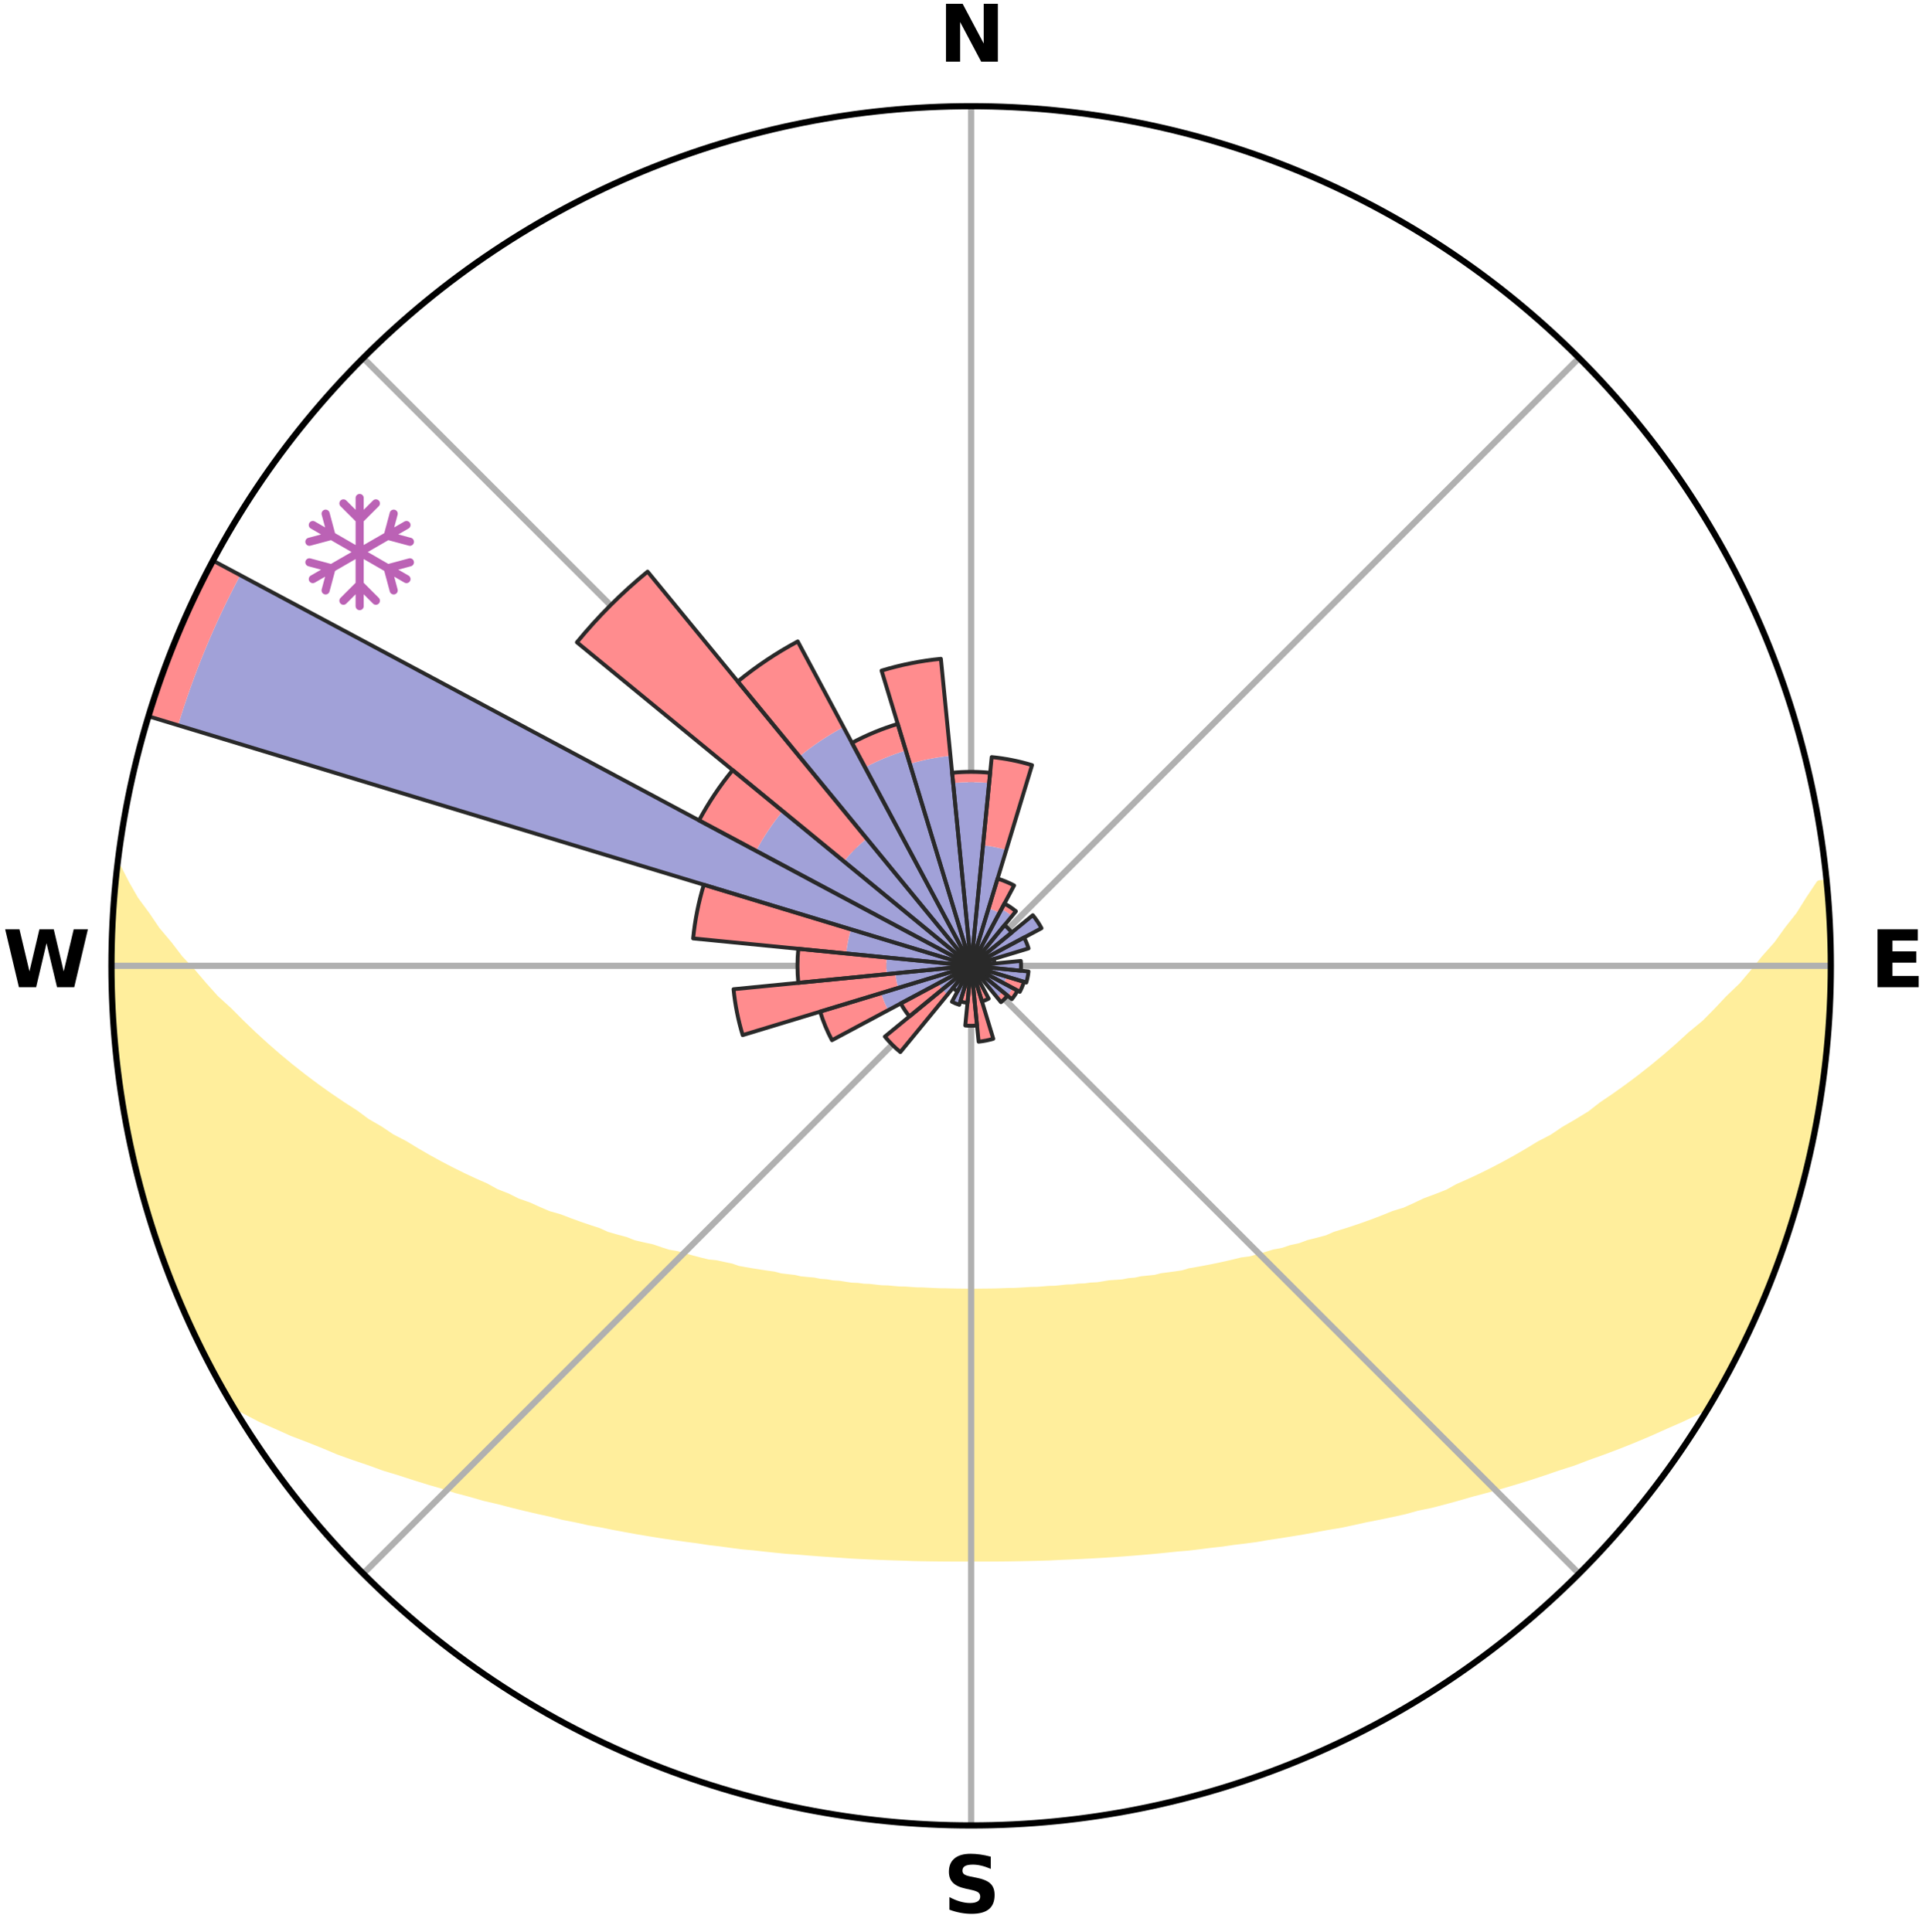 <?xml version="1.0" encoding="utf-8" standalone="no"?>
<!DOCTYPE svg PUBLIC "-//W3C//DTD SVG 1.1//EN"
  "http://www.w3.org/Graphics/SVG/1.1/DTD/svg11.dtd">
<svg xmlns:xlink="http://www.w3.org/1999/xlink" width="248.41pt" height="249.158pt" viewBox="0 0 248.41 249.158" xmlns="http://www.w3.org/2000/svg" version="1.1">
 <title>Ski Rose for Χιονοδρομικό Κέντρο Παρνασσού, Parnassos Ski resort</title>
 <defs>
  <style type="text/css">*{stroke-linejoin: round; stroke-linecap: butt}</style>
 </defs>
 <g id="figure_1">
  <g id="patch_1">
   <path d="M 0 249.158 
L 248.41 249.158 
L 248.41 0 
L 0 0 
z
" style="fill: #ffffff"/>
  </g>
  <g id="axes_1">
   <g id="patch_2">
    <path d="M 236.135 124.579 
C 236.135 110.018 233.267 95.599 227.695 82.147 
C 222.122 68.695 213.955 56.471 203.659 46.175 
C 193.363 35.879 181.139 27.711 167.687 22.139 
C 154.235 16.567 139.815 13.699 125.255 13.699 
C 110.694 13.699 96.275 16.567 82.823 22.139 
C 69.371 27.711 57.147 35.879 46.851 46.175 
C 36.555 56.471 28.387 68.695 22.815 82.147 
C 17.243 95.599 14.375 110.018 14.375 124.579 
C 14.375 139.14 17.243 153.559 22.815 167.011 
C 28.387 180.463 36.555 192.687 46.851 202.983 
C 57.147 213.279 69.371 221.447 82.823 227.019 
C 96.275 232.591 110.694 235.459 125.255 235.459 
C 139.815 235.459 154.235 232.591 167.687 227.019 
C 181.139 221.447 193.363 213.279 203.659 202.983 
C 213.955 192.687 222.122 180.463 227.695 167.011 
C 233.267 153.559 236.135 139.14 236.135 124.579 
M 125.255 124.579 
C 125.255 124.579 125.255 124.579 125.255 124.579 
C 125.255 124.579 125.255 124.579 125.255 124.579 
C 125.255 124.579 125.255 124.579 125.255 124.579 
C 125.255 124.579 125.255 124.579 125.255 124.579 
C 125.255 124.579 125.255 124.579 125.255 124.579 
C 125.255 124.579 125.255 124.579 125.255 124.579 
C 125.255 124.579 125.255 124.579 125.255 124.579 
C 125.255 124.579 125.255 124.579 125.255 124.579 
C 125.255 124.579 125.255 124.579 125.255 124.579 
C 125.255 124.579 125.255 124.579 125.255 124.579 
C 125.255 124.579 125.255 124.579 125.255 124.579 
C 125.255 124.579 125.255 124.579 125.255 124.579 
C 125.255 124.579 125.255 124.579 125.255 124.579 
C 125.255 124.579 125.255 124.579 125.255 124.579 
C 125.255 124.579 125.255 124.579 125.255 124.579 
C 125.255 124.579 125.255 124.579 125.255 124.579 
z
" style="fill: #ffffff"/>
   </g>
   <g id="PolyCollection_1">
    <defs>
     <path id="m25d3cb9903" d="M 235.542 -135.199 
L 234.717 -135.119 
L 233.36 -133.087 
L 232.13 -131.116 
L 230.602 -129.179 
L 229.255 -127.302 
L 227.628 -125.472 
L 226.2 -123.698 
L 224.738 -121.974 
L 223.006 -120.311 
L 221.484 -118.693 
L 219.937 -117.127 
L 218.127 -115.636 
L 216.534 -114.179 
L 214.921 -112.774 
L 213.29 -111.422 
L 211.643 -110.123 
L 209.982 -108.876 
L 208.308 -107.682 
L 206.624 -106.54 
L 205.158 -105.396 
L 203.457 -104.355 
L 201.75 -103.365 
L 200.261 -102.361 
L 198.547 -101.47 
L 197.049 -100.557 
L 195.548 -99.687 
L 194.046 -98.859 
L 192.543 -98.074 
L 191.041 -97.33 
L 189.541 -96.627 
L 188.045 -95.964 
L 186.75 -95.247 
L 185.263 -94.66 
L 183.783 -94.111 
L 182.497 -93.499 
L 181.215 -92.919 
L 179.758 -92.474 
L 178.488 -91.958 
L 177.224 -91.471 
L 175.967 -91.014 
L 174.717 -90.584 
L 173.477 -90.183 
L 172.245 -89.808 
L 171.175 -89.343 
L 169.961 -89.018 
L 168.758 -88.718 
L 167.707 -88.322 
L 166.525 -88.066 
L 165.487 -87.713 
L 164.329 -87.499 
L 163.307 -87.185 
L 162.292 -86.89 
L 161.284 -86.612 
L 160.174 -86.471 
L 159.186 -86.227 
L 158.205 -85.999 
L 157.233 -85.786 
L 156.27 -85.588 
L 155.316 -85.403 
L 154.371 -85.231 
L 153.435 -85.072 
L 152.586 -84.812 
L 151.665 -84.677 
L 150.754 -84.553 
L 149.854 -84.438 
L 149.024 -84.227 
L 148.139 -84.131 
L 147.264 -84.044 
L 146.449 -83.865 
L 145.59 -83.793 
L 144.785 -83.634 
L 143.941 -83.576 
L 143.107 -83.522 
L 142.317 -83.388 
L 141.529 -83.264 
L 140.716 -83.227 
L 139.937 -83.118 
L 139.137 -83.089 
L 138.367 -82.993 
L 137.58 -82.97 
L 136.817 -82.887 
L 136.057 -82.811 
L 135.286 -82.796 
L 134.533 -82.73 
L 133.781 -82.671 
L 133.024 -82.661 
L 132.278 -82.612 
L 131.533 -82.568 
L 130.791 -82.531 
L 130.046 -82.526 
L 129.307 -82.496 
L 128.569 -82.472 
L 127.831 -82.454 
L 127.094 -82.451 
L 126.358 -82.44 
L 125.623 -82.435 
L 124.887 -82.435 
L 124.152 -82.444 
L 123.415 -82.45 
L 122.679 -82.466 
L 121.942 -82.487 
L 121.202 -82.492 
L 120.463 -82.521 
L 119.722 -82.556 
L 118.98 -82.596 
L 118.231 -82.605 
L 117.484 -82.654 
L 116.736 -82.709 
L 115.975 -82.721 
L 115.221 -82.786 
L 114.465 -82.858 
L 113.69 -82.876 
L 112.926 -82.959 
L 112.161 -83.049 
L 111.368 -83.077 
L 110.595 -83.18 
L 109.789 -83.214 
L 109.007 -83.332 
L 108.222 -83.458 
L 107.396 -83.507 
L 106.602 -83.65 
L 105.762 -83.711 
L 104.959 -83.872 
L 104.103 -83.946 
L 103.237 -84.027 
L 102.419 -84.216 
L 101.537 -84.314 
L 100.645 -84.42 
L 99.813 -84.643 
L 98.905 -84.769 
L 97.988 -84.906 
L 97.061 -85.053 
L 96.125 -85.213 
L 95.18 -85.384 
L 94.317 -85.685 
L 93.358 -85.885 
L 92.389 -86.098 
L 91.307 -86.209 
L 90.318 -86.453 
L 89.321 -86.713 
L 88.317 -86.991 
L 87.305 -87.286 
L 86.162 -87.481 
L 85.133 -87.814 
L 84.099 -88.167 
L 82.921 -88.423 
L 81.73 -88.7 
L 80.674 -89.118 
L 79.464 -89.442 
L 78.242 -89.792 
L 77.169 -90.28 
L 75.932 -90.681 
L 74.687 -91.109 
L 73.433 -91.565 
L 72.173 -92.05 
L 70.729 -92.461 
L 69.454 -93.008 
L 68.175 -93.587 
L 66.704 -94.099 
L 65.416 -94.745 
L 63.932 -95.33 
L 62.64 -96.044 
L 61.148 -96.705 
L 59.652 -97.406 
L 58.153 -98.147 
L 56.654 -98.93 
L 55.154 -99.755 
L 53.657 -100.623 
L 52.162 -101.533 
L 50.452 -102.421 
L 48.966 -103.422 
L 47.262 -104.409 
L 45.79 -105.501 
L 44.101 -106.588 
L 42.42 -107.726 
L 40.749 -108.917 
L 39.091 -110.16 
L 37.446 -111.456 
L 35.818 -112.804 
L 34.208 -114.206 
L 32.618 -115.659 
L 31.049 -117.165 
L 29.504 -118.723 
L 27.746 -120.322 
L 26.255 -121.987 
L 24.795 -123.702 
L 23.13 -125.47 
L 21.741 -127.29 
L 20.158 -129.168 
L 18.859 -131.086 
L 17.395 -133.068 
L 16.241 -135.076 
L 15.194 -137.119 
L 15.194 -137.119 
L 15.194 -137.119 
L 15.002 -135.195 
L 14.854 -133.268 
L 14.729 -131.339 
L 14.647 -129.408 
L 14.597 -127.477 
L 14.384 -125.547 
L 14.398 -123.612 
L 14.443 -121.677 
L 14.52 -119.744 
L 14.628 -117.813 
L 14.765 -115.883 
L 14.935 -113.956 
L 15.132 -112.032 
L 15.354 -110.11 
L 15.609 -108.192 
L 15.902 -106.28 
L 16.415 -104.407 
L 16.744 -102.502 
L 17.115 -100.605 
L 17.515 -98.713 
L 17.946 -96.827 
L 18.426 -94.953 
L 19.06 -93.123 
L 19.577 -91.259 
L 20.124 -89.403 
L 20.857 -87.61 
L 21.463 -85.773 
L 22.102 -83.946 
L 22.894 -82.18 
L 23.574 -80.367 
L 24.461 -78.645 
L 25.221 -76.865 
L 26.025 -75.105 
L 27.029 -73.446 
L 27.816 -71.674 
L 28.751 -69.98 
L 29.754 -68.325 
L 31.67 -67.23 
L 33.629 -66.207 
L 35.699 -65.303 
L 37.699 -64.403 
L 39.779 -63.61 
L 41.78 -62.811 
L 43.702 -62.001 
L 45.691 -61.291 
L 47.669 -60.622 
L 49.564 -59.933 
L 51.519 -59.343 
L 53.396 -58.733 
L 55.257 -58.154 
L 57.11 -57.613 
L 58.887 -57.043 
L 60.709 -56.562 
L 62.464 -56.054 
L 64.261 -55.638 
L 65.989 -55.188 
L 67.704 -54.765 
L 69.406 -54.368 
L 71.094 -53.995 
L 72.723 -53.586 
L 74.384 -53.261 
L 75.994 -52.904 
L 77.628 -52.622 
L 79.209 -52.301 
L 80.782 -52.007 
L 82.34 -51.725 
L 83.89 -51.468 
L 85.425 -51.221 
L 86.951 -50.998 
L 88.462 -50.783 
L 89.964 -50.59 
L 91.432 -50.361 
L 92.909 -50.189 
L 94.359 -49.989 
L 95.8 -49.803 
L 97.249 -49.675 
L 98.673 -49.514 
L 100.089 -49.365 
L 101.497 -49.228 
L 102.906 -49.132 
L 104.299 -49.015 
L 105.685 -48.908 
L 107.064 -48.811 
L 108.438 -48.722 
L 109.801 -48.622 
L 111.164 -48.552 
L 112.522 -48.49 
L 113.875 -48.436 
L 115.224 -48.389 
L 116.569 -48.349 
L 117.91 -48.298 
L 119.249 -48.273 
L 120.587 -48.254 
L 121.922 -48.241 
L 123.256 -48.234 
L 124.589 -48.233 
L 125.921 -48.234 
L 127.254 -48.235 
L 128.588 -48.242 
L 129.923 -48.254 
L 131.26 -48.277 
L 132.599 -48.303 
L 133.942 -48.335 
L 135.287 -48.374 
L 136.633 -48.443 
L 137.986 -48.498 
L 139.344 -48.56 
L 140.707 -48.631 
L 142.075 -48.709 
L 143.449 -48.797 
L 144.829 -48.893 
L 146.215 -48.999 
L 147.608 -49.115 
L 149.009 -49.241 
L 150.417 -49.379 
L 151.832 -49.528 
L 153.272 -49.645 
L 154.704 -49.818 
L 156.145 -50.004 
L 157.612 -50.164 
L 159.07 -50.378 
L 160.562 -50.556 
L 162.062 -50.756 
L 163.549 -51.016 
L 165.075 -51.239 
L 166.609 -51.486 
L 168.158 -51.743 
L 169.715 -52.026 
L 171.289 -52.32 
L 172.908 -52.583 
L 174.502 -52.924 
L 176.111 -53.281 
L 177.772 -53.607 
L 179.447 -53.955 
L 181.136 -54.326 
L 182.788 -54.786 
L 184.556 -55.146 
L 186.285 -55.597 
L 188.027 -56.075 
L 189.78 -56.583 
L 191.601 -57.064 
L 193.442 -57.572 
L 195.291 -58.117 
L 197.158 -58.692 
L 199.032 -59.307 
L 200.921 -59.954 
L 202.889 -60.582 
L 204.793 -61.311 
L 206.781 -62.022 
L 208.778 -62.775 
L 210.779 -63.575 
L 212.783 -64.423 
L 214.783 -65.322 
L 216.853 -66.225 
L 218.889 -67.2 
L 220.785 -68.308 
L 221.759 -69.98 
L 222.689 -71.676 
L 223.595 -73.386 
L 224.453 -75.121 
L 225.314 -76.853 
L 226.092 -78.625 
L 226.923 -80.372 
L 227.616 -82.18 
L 228.407 -83.947 
L 229.113 -85.748 
L 229.604 -87.627 
L 230.4 -89.398 
L 230.965 -91.249 
L 231.449 -93.123 
L 232.097 -94.949 
L 232.508 -96.842 
L 233.064 -98.696 
L 233.444 -100.594 
L 233.899 -102.475 
L 234.192 -104.389 
L 234.565 -106.287 
L 234.896 -108.193 
L 235.184 -110.107 
L 235.333 -112.037 
L 235.536 -113.96 
L 235.699 -115.887 
L 235.824 -117.816 
L 236.02 -119.743 
L 236.071 -121.677 
L 236.085 -123.612 
L 236.064 -125.546 
L 236.007 -127.479 
L 236.007 -129.415 
L 235.884 -131.345 
L 235.729 -133.274 
L 235.542 -135.199 
z
" style="stroke: #ffee9c"/>
    </defs>
    <g clip-path="url(#p8455678719)">
     <use xlink:href="#m25d3cb9903" x="0" y="249.158" style="fill: #ffee9c; stroke: #ffee9c"/>
    </g>
   </g>
   <g id="matplotlib.axis_1">
    <g id="xtick_1">
     <g id="line2d_1">
      <path d="M 125.255 124.579 
L 125.255 13.699 
" clip-path="url(#p8455678719)" style="fill: none; stroke: #b0b0b0; stroke-width: 0.8; stroke-linecap: square"/>
     </g>
     <g id="text_1">
      <!-- N -->
      <g transform="translate(121.07 7.958) scale(0.1 -0.1)">
       <defs>
        <path id="DejaVuSans-Bold-4e" d="M 588 4666 
L 1931 4666 
L 3628 1466 
L 3628 4666 
L 4769 4666 
L 4769 0 
L 3425 0 
L 1728 3200 
L 1728 0 
L 588 0 
L 588 4666 
z
" transform="scale(0.016)"/>
       </defs>
       <use xlink:href="#DejaVuSans-Bold-4e"/>
      </g>
     </g>
    </g>
    <g id="xtick_2">
     <g id="line2d_2">
      <path d="M 125.255 124.579 
L 203.659 46.175 
" clip-path="url(#p8455678719)" style="fill: none; stroke: #b0b0b0; stroke-width: 0.8; stroke-linecap: square"/>
     </g>
    </g>
    <g id="xtick_3">
     <g id="line2d_3">
      <path d="M 125.255 124.579 
L 236.135 124.579 
" clip-path="url(#p8455678719)" style="fill: none; stroke: #b0b0b0; stroke-width: 0.8; stroke-linecap: square"/>
     </g>
     <g id="text_2">
      <!-- E -->
      <g transform="translate(241.219 127.338) scale(0.1 -0.1)">
       <defs>
        <path id="DejaVuSans-Bold-45" d="M 588 4666 
L 3834 4666 
L 3834 3756 
L 1791 3756 
L 1791 2888 
L 3713 2888 
L 3713 1978 
L 1791 1978 
L 1791 909 
L 3903 909 
L 3903 0 
L 588 0 
L 588 4666 
z
" transform="scale(0.016)"/>
       </defs>
       <use xlink:href="#DejaVuSans-Bold-45"/>
      </g>
     </g>
    </g>
    <g id="xtick_4">
     <g id="line2d_4">
      <path d="M 125.255 124.579 
L 203.659 202.983 
" clip-path="url(#p8455678719)" style="fill: none; stroke: #b0b0b0; stroke-width: 0.8; stroke-linecap: square"/>
     </g>
    </g>
    <g id="xtick_5">
     <g id="line2d_5">
      <path d="M 125.255 124.579 
L 125.255 235.459 
" clip-path="url(#p8455678719)" style="fill: none; stroke: #b0b0b0; stroke-width: 0.8; stroke-linecap: square"/>
     </g>
     <g id="text_3">
      <!-- S -->
      <g transform="translate(121.654 246.718) scale(0.1 -0.1)">
       <defs>
        <path id="DejaVuSans-Bold-53" d="M 3834 4519 
L 3834 3531 
Q 3450 3703 3084 3790 
Q 2719 3878 2394 3878 
Q 1963 3878 1756 3759 
Q 1550 3641 1550 3391 
Q 1550 3203 1689 3098 
Q 1828 2994 2194 2919 
L 2706 2816 
Q 3484 2659 3812 2340 
Q 4141 2022 4141 1434 
Q 4141 663 3683 286 
Q 3225 -91 2284 -91 
Q 1841 -91 1394 -6 
Q 947 78 500 244 
L 500 1259 
Q 947 1022 1364 901 
Q 1781 781 2169 781 
Q 2563 781 2772 912 
Q 2981 1044 2981 1288 
Q 2981 1506 2839 1625 
Q 2697 1744 2272 1838 
L 1806 1941 
Q 1106 2091 782 2419 
Q 459 2747 459 3303 
Q 459 4000 909 4375 
Q 1359 4750 2203 4750 
Q 2588 4750 2994 4692 
Q 3400 4634 3834 4519 
z
" transform="scale(0.016)"/>
       </defs>
       <use xlink:href="#DejaVuSans-Bold-53"/>
      </g>
     </g>
    </g>
    <g id="xtick_6">
     <g id="line2d_6">
      <path d="M 125.255 124.579 
L 46.851 202.983 
" clip-path="url(#p8455678719)" style="fill: none; stroke: #b0b0b0; stroke-width: 0.8; stroke-linecap: square"/>
     </g>
    </g>
    <g id="xtick_7">
     <g id="line2d_7">
      <path d="M 125.255 124.579 
L 14.375 124.579 
" clip-path="url(#p8455678719)" style="fill: none; stroke: #b0b0b0; stroke-width: 0.8; stroke-linecap: square"/>
     </g>
     <g id="text_4">
      <!-- W -->
      <g transform="translate(0.36 127.338) scale(0.1 -0.1)">
       <defs>
        <path id="DejaVuSans-Bold-57" d="M 191 4666 
L 1344 4666 
L 2150 1275 
L 2950 4666 
L 4109 4666 
L 4909 1275 
L 5716 4666 
L 6859 4666 
L 5759 0 
L 4372 0 
L 3525 3547 
L 2688 0 
L 1300 0 
L 191 4666 
z
" transform="scale(0.016)"/>
       </defs>
       <use xlink:href="#DejaVuSans-Bold-57"/>
      </g>
     </g>
    </g>
    <g id="xtick_8">
     <g id="line2d_8">
      <path d="M 125.255 124.579 
L 46.851 46.175 
" clip-path="url(#p8455678719)" style="fill: none; stroke: #b0b0b0; stroke-width: 0.8; stroke-linecap: square"/>
     </g>
    </g>
   </g>
   <g id="matplotlib.axis_2"/>
   <g id="patch_3">
    <path d="M 125.255 124.579 
C 125.255 124.579 125.255 124.579 125.255 124.579 
C 125.255 124.579 125.255 124.579 125.255 124.579 
L 125.255 124.579 
C 125.255 124.579 125.255 124.579 125.255 124.579 
C 125.255 124.579 125.255 124.579 125.255 124.579 
z
" clip-path="url(#p8455678719)" style="fill: #d9d9d9"/>
   </g>
   <g id="patch_4">
    <path d="M 125.255 124.579 
C 125.255 124.579 125.255 124.579 125.255 124.579 
C 125.255 124.579 125.255 124.579 125.255 124.579 
L 125.255 124.579 
C 125.255 124.579 125.255 124.579 125.255 124.579 
C 125.255 124.579 125.255 124.579 125.255 124.579 
z
" clip-path="url(#p8455678719)" style="fill: #d9d9d9"/>
   </g>
   <g id="patch_5">
    <path d="M 125.255 124.579 
C 125.255 124.579 125.255 124.579 125.255 124.579 
C 125.255 124.579 125.255 124.579 125.255 124.579 
L 125.255 124.579 
C 125.255 124.579 125.255 124.579 125.255 124.579 
C 125.255 124.579 125.255 124.579 125.255 124.579 
z
" clip-path="url(#p8455678719)" style="fill: #d9d9d9"/>
   </g>
   <g id="patch_6">
    <path d="M 125.255 124.579 
C 125.255 124.579 125.255 124.579 125.255 124.579 
C 125.255 124.579 125.255 124.579 125.255 124.579 
L 125.255 124.579 
C 125.255 124.579 125.255 124.579 125.255 124.579 
C 125.255 124.579 125.255 124.579 125.255 124.579 
z
" clip-path="url(#p8455678719)" style="fill: #d9d9d9"/>
   </g>
   <g id="patch_7">
    <path d="M 125.255 124.579 
C 125.255 124.579 125.255 124.579 125.255 124.579 
C 125.255 124.579 125.255 124.579 125.255 124.579 
L 125.255 124.579 
C 125.255 124.579 125.255 124.579 125.255 124.579 
C 125.255 124.579 125.255 124.579 125.255 124.579 
z
" clip-path="url(#p8455678719)" style="fill: #d9d9d9"/>
   </g>
   <g id="patch_8">
    <path d="M 125.255 124.579 
C 125.255 124.579 125.255 124.579 125.255 124.579 
C 125.255 124.579 125.255 124.579 125.255 124.579 
L 125.255 124.579 
C 125.255 124.579 125.255 124.579 125.255 124.579 
C 125.255 124.579 125.255 124.579 125.255 124.579 
z
" clip-path="url(#p8455678719)" style="fill: #d9d9d9"/>
   </g>
   <g id="patch_9">
    <path d="M 125.255 124.579 
C 125.255 124.579 125.255 124.579 125.255 124.579 
C 125.255 124.579 125.255 124.579 125.255 124.579 
L 125.255 124.579 
C 125.255 124.579 125.255 124.579 125.255 124.579 
C 125.255 124.579 125.255 124.579 125.255 124.579 
z
" clip-path="url(#p8455678719)" style="fill: #d9d9d9"/>
   </g>
   <g id="patch_10">
    <path d="M 125.255 124.579 
C 125.255 124.579 125.255 124.579 125.255 124.579 
C 125.255 124.579 125.255 124.579 125.255 124.579 
L 125.255 124.579 
C 125.255 124.579 125.255 124.579 125.255 124.579 
C 125.255 124.579 125.255 124.579 125.255 124.579 
z
" clip-path="url(#p8455678719)" style="fill: #d9d9d9"/>
   </g>
   <g id="patch_11">
    <path d="M 125.255 124.579 
C 125.255 124.579 125.255 124.579 125.255 124.579 
C 125.255 124.579 125.255 124.579 125.255 124.579 
L 125.255 124.579 
C 125.255 124.579 125.255 124.579 125.255 124.579 
C 125.255 124.579 125.255 124.579 125.255 124.579 
z
" clip-path="url(#p8455678719)" style="fill: #d9d9d9"/>
   </g>
   <g id="patch_12">
    <path d="M 125.255 124.579 
C 125.255 124.579 125.255 124.579 125.255 124.579 
C 125.255 124.579 125.255 124.579 125.255 124.579 
L 125.255 124.579 
C 125.255 124.579 125.255 124.579 125.255 124.579 
C 125.255 124.579 125.255 124.579 125.255 124.579 
z
" clip-path="url(#p8455678719)" style="fill: #d9d9d9"/>
   </g>
   <g id="patch_13">
    <path d="M 125.255 124.579 
C 125.255 124.579 125.255 124.579 125.255 124.579 
C 125.255 124.579 125.255 124.579 125.255 124.579 
L 125.255 124.579 
C 125.255 124.579 125.255 124.579 125.255 124.579 
C 125.255 124.579 125.255 124.579 125.255 124.579 
z
" clip-path="url(#p8455678719)" style="fill: #d9d9d9"/>
   </g>
   <g id="patch_14">
    <path d="M 125.255 124.579 
C 125.255 124.579 125.255 124.579 125.255 124.579 
C 125.255 124.579 125.255 124.579 125.255 124.579 
L 125.255 124.579 
C 125.255 124.579 125.255 124.579 125.255 124.579 
C 125.255 124.579 125.255 124.579 125.255 124.579 
z
" clip-path="url(#p8455678719)" style="fill: #d9d9d9"/>
   </g>
   <g id="patch_15">
    <path d="M 125.255 124.579 
C 125.255 124.579 125.255 124.579 125.255 124.579 
C 125.255 124.579 125.255 124.579 125.255 124.579 
L 125.255 124.579 
C 125.255 124.579 125.255 124.579 125.255 124.579 
C 125.255 124.579 125.255 124.579 125.255 124.579 
z
" clip-path="url(#p8455678719)" style="fill: #d9d9d9"/>
   </g>
   <g id="patch_16">
    <path d="M 125.255 124.579 
C 125.255 124.579 125.255 124.579 125.255 124.579 
C 125.255 124.579 125.255 124.579 125.255 124.579 
L 125.255 124.579 
C 125.255 124.579 125.255 124.579 125.255 124.579 
C 125.255 124.579 125.255 124.579 125.255 124.579 
z
" clip-path="url(#p8455678719)" style="fill: #d9d9d9"/>
   </g>
   <g id="patch_17">
    <path d="M 125.255 124.579 
C 125.255 124.579 125.255 124.579 125.255 124.579 
C 125.255 124.579 125.255 124.579 125.255 124.579 
L 125.255 124.579 
C 125.255 124.579 125.255 124.579 125.255 124.579 
C 125.255 124.579 125.255 124.579 125.255 124.579 
z
" clip-path="url(#p8455678719)" style="fill: #d9d9d9"/>
   </g>
   <g id="patch_18">
    <path d="M 125.255 124.579 
C 125.255 124.579 125.255 124.579 125.255 124.579 
C 125.255 124.579 125.255 124.579 125.255 124.579 
L 125.255 124.579 
C 125.255 124.579 125.255 124.579 125.255 124.579 
C 125.255 124.579 125.255 124.579 125.255 124.579 
z
" clip-path="url(#p8455678719)" style="fill: #d9d9d9"/>
   </g>
   <g id="patch_19">
    <path d="M 125.255 124.579 
C 125.255 124.579 125.255 124.579 125.255 124.579 
C 125.255 124.579 125.255 124.579 125.255 124.579 
L 125.255 124.579 
C 125.255 124.579 125.255 124.579 125.255 124.579 
C 125.255 124.579 125.255 124.579 125.255 124.579 
z
" clip-path="url(#p8455678719)" style="fill: #d9d9d9"/>
   </g>
   <g id="patch_20">
    <path d="M 125.255 124.579 
C 125.255 124.579 125.255 124.579 125.255 124.579 
C 125.255 124.579 125.255 124.579 125.255 124.579 
L 125.255 124.579 
C 125.255 124.579 125.255 124.579 125.255 124.579 
C 125.255 124.579 125.255 124.579 125.255 124.579 
z
" clip-path="url(#p8455678719)" style="fill: #d9d9d9"/>
   </g>
   <g id="patch_21">
    <path d="M 125.255 124.579 
C 125.255 124.579 125.255 124.579 125.255 124.579 
C 125.255 124.579 125.255 124.579 125.255 124.579 
L 125.255 124.579 
C 125.255 124.579 125.255 124.579 125.255 124.579 
C 125.255 124.579 125.255 124.579 125.255 124.579 
z
" clip-path="url(#p8455678719)" style="fill: #d9d9d9"/>
   </g>
   <g id="patch_22">
    <path d="M 125.255 124.579 
C 125.255 124.579 125.255 124.579 125.255 124.579 
C 125.255 124.579 125.255 124.579 125.255 124.579 
L 125.255 124.579 
C 125.255 124.579 125.255 124.579 125.255 124.579 
C 125.255 124.579 125.255 124.579 125.255 124.579 
z
" clip-path="url(#p8455678719)" style="fill: #d9d9d9"/>
   </g>
   <g id="patch_23">
    <path d="M 125.255 124.579 
C 125.255 124.579 125.255 124.579 125.255 124.579 
C 125.255 124.579 125.255 124.579 125.255 124.579 
L 125.255 124.579 
C 125.255 124.579 125.255 124.579 125.255 124.579 
C 125.255 124.579 125.255 124.579 125.255 124.579 
z
" clip-path="url(#p8455678719)" style="fill: #d9d9d9"/>
   </g>
   <g id="patch_24">
    <path d="M 125.255 124.579 
C 125.255 124.579 125.255 124.579 125.255 124.579 
C 125.255 124.579 125.255 124.579 125.255 124.579 
L 125.255 124.579 
C 125.255 124.579 125.255 124.579 125.255 124.579 
C 125.255 124.579 125.255 124.579 125.255 124.579 
z
" clip-path="url(#p8455678719)" style="fill: #d9d9d9"/>
   </g>
   <g id="patch_25">
    <path d="M 125.255 124.579 
C 125.255 124.579 125.255 124.579 125.255 124.579 
C 125.255 124.579 125.255 124.579 125.255 124.579 
L 125.255 124.579 
C 125.255 124.579 125.255 124.579 125.255 124.579 
C 125.255 124.579 125.255 124.579 125.255 124.579 
z
" clip-path="url(#p8455678719)" style="fill: #d9d9d9"/>
   </g>
   <g id="patch_26">
    <path d="M 125.255 124.579 
C 125.255 124.579 125.255 124.579 125.255 124.579 
C 125.255 124.579 125.255 124.579 125.255 124.579 
L 125.255 124.579 
C 125.255 124.579 125.255 124.579 125.255 124.579 
C 125.255 124.579 125.255 124.579 125.255 124.579 
z
" clip-path="url(#p8455678719)" style="fill: #d9d9d9"/>
   </g>
   <g id="patch_27">
    <path d="M 125.255 124.579 
C 125.255 124.579 125.255 124.579 125.255 124.579 
C 125.255 124.579 125.255 124.579 125.255 124.579 
L 125.255 124.579 
C 125.255 124.579 125.255 124.579 125.255 124.579 
C 125.255 124.579 125.255 124.579 125.255 124.579 
z
" clip-path="url(#p8455678719)" style="fill: #d9d9d9"/>
   </g>
   <g id="patch_28">
    <path d="M 125.255 124.579 
C 125.255 124.579 125.255 124.579 125.255 124.579 
C 125.255 124.579 125.255 124.579 125.255 124.579 
L 125.255 124.579 
C 125.255 124.579 125.255 124.579 125.255 124.579 
C 125.255 124.579 125.255 124.579 125.255 124.579 
z
" clip-path="url(#p8455678719)" style="fill: #d9d9d9"/>
   </g>
   <g id="patch_29">
    <path d="M 125.255 124.579 
C 125.255 124.579 125.255 124.579 125.255 124.579 
C 125.255 124.579 125.255 124.579 125.255 124.579 
L 125.255 124.579 
C 125.255 124.579 125.255 124.579 125.255 124.579 
C 125.255 124.579 125.255 124.579 125.255 124.579 
z
" clip-path="url(#p8455678719)" style="fill: #d9d9d9"/>
   </g>
   <g id="patch_30">
    <path d="M 125.255 124.579 
C 125.255 124.579 125.255 124.579 125.255 124.579 
C 125.255 124.579 125.255 124.579 125.255 124.579 
L 125.255 124.579 
C 125.255 124.579 125.255 124.579 125.255 124.579 
C 125.255 124.579 125.255 124.579 125.255 124.579 
z
" clip-path="url(#p8455678719)" style="fill: #d9d9d9"/>
   </g>
   <g id="patch_31">
    <path d="M 125.255 124.579 
C 125.255 124.579 125.255 124.579 125.255 124.579 
C 125.255 124.579 125.255 124.579 125.255 124.579 
L 125.255 124.579 
C 125.255 124.579 125.255 124.579 125.255 124.579 
C 125.255 124.579 125.255 124.579 125.255 124.579 
z
" clip-path="url(#p8455678719)" style="fill: #d9d9d9"/>
   </g>
   <g id="patch_32">
    <path d="M 125.255 124.579 
C 125.255 124.579 125.255 124.579 125.255 124.579 
C 125.255 124.579 125.255 124.579 125.255 124.579 
L 125.255 124.579 
C 125.255 124.579 125.255 124.579 125.255 124.579 
C 125.255 124.579 125.255 124.579 125.255 124.579 
z
" clip-path="url(#p8455678719)" style="fill: #d9d9d9"/>
   </g>
   <g id="patch_33">
    <path d="M 125.255 124.579 
C 125.255 124.579 125.255 124.579 125.255 124.579 
C 125.255 124.579 125.255 124.579 125.255 124.579 
L 125.255 124.579 
C 125.255 124.579 125.255 124.579 125.255 124.579 
C 125.255 124.579 125.255 124.579 125.255 124.579 
z
" clip-path="url(#p8455678719)" style="fill: #d9d9d9"/>
   </g>
   <g id="patch_34">
    <path d="M 125.255 124.579 
C 125.255 124.579 125.255 124.579 125.255 124.579 
C 125.255 124.579 125.255 124.579 125.255 124.579 
L 125.255 124.579 
C 125.255 124.579 125.255 124.579 125.255 124.579 
C 125.255 124.579 125.255 124.579 125.255 124.579 
z
" clip-path="url(#p8455678719)" style="fill: #d9d9d9"/>
   </g>
   <g id="patch_35">
    <path d="M 125.255 124.579 
C 125.255 124.579 125.255 124.579 125.255 124.579 
C 125.255 124.579 125.255 124.579 125.255 124.579 
L 127.578 100.996 
C 126.806 100.92 126.03 100.882 125.255 100.882 
C 124.479 100.882 123.704 100.92 122.932 100.996 
z
" clip-path="url(#p8455678719)" style="fill: #a1a1d8"/>
   </g>
   <g id="patch_36">
    <path d="M 125.255 124.579 
C 125.255 124.579 125.255 124.579 125.255 124.579 
C 125.255 124.579 125.255 124.579 125.255 124.579 
L 129.789 109.633 
C 129.3 109.484 128.803 109.36 128.302 109.26 
C 127.801 109.16 127.295 109.085 126.786 109.035 
z
" clip-path="url(#p8455678719)" style="fill: #a1a1d8"/>
   </g>
   <g id="patch_37">
    <path d="M 125.255 124.579 
C 125.255 124.579 125.255 124.579 125.255 124.579 
C 125.255 124.579 125.255 124.579 125.255 124.579 
L 128.901 117.757 
C 128.678 117.638 128.449 117.529 128.215 117.432 
C 127.981 117.336 127.743 117.25 127.5 117.177 
z
" clip-path="url(#p8455678719)" style="fill: #a1a1d8"/>
   </g>
   <g id="patch_38">
    <path d="M 125.255 124.579 
C 125.255 124.579 125.255 124.579 125.255 124.579 
C 125.255 124.579 125.255 124.579 125.255 124.579 
L 130.526 118.156 
C 130.316 117.983 130.097 117.821 129.871 117.67 
C 129.645 117.519 129.412 117.379 129.172 117.251 
z
" clip-path="url(#p8455678719)" style="fill: #a1a1d8"/>
   </g>
   <g id="patch_39">
    <path d="M 125.255 124.579 
C 125.255 124.579 125.255 124.579 125.255 124.579 
C 125.255 124.579 125.255 124.579 125.255 124.579 
L 130.499 120.275 
C 130.358 120.103 130.209 119.939 130.052 119.782 
C 129.895 119.625 129.731 119.475 129.559 119.335 
z
" clip-path="url(#p8455678719)" style="fill: #a1a1d8"/>
   </g>
   <g id="patch_40">
    <path d="M 125.255 124.579 
C 125.255 124.579 125.255 124.579 125.255 124.579 
C 125.255 124.579 125.255 124.579 125.255 124.579 
L 134.329 119.729 
C 134.17 119.432 133.997 119.143 133.81 118.863 
C 133.623 118.583 133.422 118.312 133.208 118.052 
z
" clip-path="url(#p8455678719)" style="fill: #a1a1d8"/>
   </g>
   <g id="patch_41">
    <path d="M 125.255 124.579 
C 125.255 124.579 125.255 124.579 125.255 124.579 
C 125.255 124.579 125.255 124.579 125.255 124.579 
L 132.657 122.334 
C 132.584 122.091 132.498 121.853 132.402 121.619 
C 132.305 121.385 132.196 121.156 132.077 120.933 
z
" clip-path="url(#p8455678719)" style="fill: #a1a1d8"/>
   </g>
   <g id="patch_42">
    <path d="M 125.255 124.579 
C 125.255 124.579 125.255 124.579 125.255 124.579 
C 125.255 124.579 125.255 124.579 125.255 124.579 
L 128.274 124.282 
C 128.265 124.183 128.25 124.085 128.231 123.987 
C 128.211 123.89 128.187 123.793 128.158 123.698 
z
" clip-path="url(#p8455678719)" style="fill: #a1a1d8"/>
   </g>
   <g id="patch_43">
    <path d="M 125.255 124.579 
C 125.255 124.579 125.255 124.579 125.255 124.579 
C 125.255 124.579 125.255 124.579 125.255 124.579 
L 131.66 125.21 
C 131.681 125 131.691 124.79 131.691 124.579 
C 131.691 124.368 131.681 124.158 131.66 123.948 
z
" clip-path="url(#p8455678719)" style="fill: #a1a1d8"/>
   </g>
   <g id="patch_44">
    <path d="M 125.255 124.579 
C 125.255 124.579 125.255 124.579 125.255 124.579 
C 125.255 124.579 125.255 124.579 125.255 124.579 
L 132.367 126.736 
C 132.437 126.504 132.497 126.268 132.544 126.029 
C 132.592 125.79 132.627 125.55 132.651 125.308 
z
" clip-path="url(#p8455678719)" style="fill: #a1a1d8"/>
   </g>
   <g id="patch_45">
    <path d="M 125.255 124.579 
C 125.255 124.579 125.255 124.579 125.255 124.579 
C 125.255 124.579 125.255 124.579 125.255 124.579 
L 129.486 126.841 
C 129.56 126.702 129.627 126.56 129.687 126.415 
C 129.747 126.27 129.8 126.122 129.846 125.972 
z
" clip-path="url(#p8455678719)" style="fill: #a1a1d8"/>
   </g>
   <g id="patch_46">
    <path d="M 125.255 124.579 
C 125.255 124.579 125.255 124.579 125.255 124.579 
C 125.255 124.579 125.255 124.579 125.255 124.579 
L 129.946 128.429 
C 130.072 128.275 130.19 128.116 130.3 127.95 
C 130.411 127.785 130.513 127.615 130.607 127.44 
z
" clip-path="url(#p8455678719)" style="fill: #a1a1d8"/>
   </g>
   <g id="patch_47">
    <path d="M 125.255 124.579 
C 125.255 124.579 125.255 124.579 125.255 124.579 
C 125.255 124.579 125.255 124.579 125.255 124.579 
L 128.589 128.641 
C 128.722 128.532 128.849 128.417 128.971 128.295 
C 129.092 128.173 129.208 128.046 129.317 127.913 
z
" clip-path="url(#p8455678719)" style="fill: #a1a1d8"/>
   </g>
   <g id="patch_48">
    <path d="M 125.255 124.579 
C 125.255 124.579 125.255 124.579 125.255 124.579 
C 125.255 124.579 125.255 124.579 125.255 124.579 
L 125.255 124.579 
C 125.255 124.579 125.255 124.579 125.255 124.579 
C 125.255 124.579 125.255 124.579 125.255 124.579 
z
" clip-path="url(#p8455678719)" style="fill: #a1a1d8"/>
   </g>
   <g id="patch_49">
    <path d="M 125.255 124.579 
C 125.255 124.579 125.255 124.579 125.255 124.579 
C 125.255 124.579 125.255 124.579 125.255 124.579 
L 125.255 124.579 
C 125.255 124.579 125.255 124.579 125.255 124.579 
C 125.255 124.579 125.255 124.579 125.255 124.579 
z
" clip-path="url(#p8455678719)" style="fill: #a1a1d8"/>
   </g>
   <g id="patch_50">
    <path d="M 125.255 124.579 
C 125.255 124.579 125.255 124.579 125.255 124.579 
C 125.255 124.579 125.255 124.579 125.255 124.579 
L 125.255 124.579 
C 125.255 124.579 125.255 124.579 125.255 124.579 
C 125.255 124.579 125.255 124.579 125.255 124.579 
z
" clip-path="url(#p8455678719)" style="fill: #a1a1d8"/>
   </g>
   <g id="patch_51">
    <path d="M 125.255 124.579 
C 125.255 124.579 125.255 124.579 125.255 124.579 
C 125.255 124.579 125.255 124.579 125.255 124.579 
L 125.255 124.579 
C 125.255 124.579 125.255 124.579 125.255 124.579 
C 125.255 124.579 125.255 124.579 125.255 124.579 
z
" clip-path="url(#p8455678719)" style="fill: #a1a1d8"/>
   </g>
   <g id="patch_52">
    <path d="M 125.255 124.579 
C 125.255 124.579 125.255 124.579 125.255 124.579 
C 125.255 124.579 125.255 124.579 125.255 124.579 
L 124.632 126.632 
C 124.699 126.653 124.767 126.67 124.836 126.683 
C 124.905 126.697 124.975 126.707 125.045 126.714 
z
" clip-path="url(#p8455678719)" style="fill: #a1a1d8"/>
   </g>
   <g id="patch_53">
    <path d="M 125.255 124.579 
C 125.255 124.579 125.255 124.579 125.255 124.579 
C 125.255 124.579 125.255 124.579 125.255 124.579 
L 122.778 129.214 
C 122.929 129.295 123.085 129.368 123.244 129.434 
C 123.403 129.5 123.565 129.558 123.729 129.608 
z
" clip-path="url(#p8455678719)" style="fill: #a1a1d8"/>
   </g>
   <g id="patch_54">
    <path d="M 125.255 124.579 
C 125.255 124.579 125.255 124.579 125.255 124.579 
C 125.255 124.579 125.255 124.579 125.255 124.579 
L 122.897 127.452 
C 122.991 127.529 123.089 127.601 123.19 127.669 
C 123.291 127.736 123.396 127.799 123.503 127.856 
z
" clip-path="url(#p8455678719)" style="fill: #a1a1d8"/>
   </g>
   <g id="patch_55">
    <path d="M 125.255 124.579 
C 125.255 124.579 125.255 124.579 125.255 124.579 
C 125.255 124.579 125.255 124.579 125.255 124.579 
L 121.546 127.622 
C 121.646 127.744 121.752 127.86 121.863 127.971 
C 121.974 128.082 122.09 128.188 122.211 128.287 
z
" clip-path="url(#p8455678719)" style="fill: #a1a1d8"/>
   </g>
   <g id="patch_56">
    <path d="M 125.255 124.579 
C 125.255 124.579 125.255 124.579 125.255 124.579 
C 125.255 124.579 125.255 124.579 125.255 124.579 
L 121.024 126.841 
C 121.098 126.979 121.179 127.114 121.266 127.244 
C 121.353 127.375 121.447 127.501 121.546 127.622 
z
" clip-path="url(#p8455678719)" style="fill: #a1a1d8"/>
   </g>
   <g id="patch_57">
    <path d="M 125.255 124.579 
C 125.255 124.579 125.255 124.579 125.255 124.579 
C 125.255 124.579 125.255 124.579 125.255 124.579 
L 113.641 128.102 
C 113.756 128.482 113.89 128.856 114.042 129.223 
C 114.194 129.59 114.364 129.95 114.551 130.3 
z
" clip-path="url(#p8455678719)" style="fill: #a1a1d8"/>
   </g>
   <g id="patch_58">
    <path d="M 125.255 124.579 
C 125.255 124.579 125.255 124.579 125.255 124.579 
C 125.255 124.579 125.255 124.579 125.255 124.579 
L 115.471 125.543 
C 115.502 125.863 115.549 126.181 115.612 126.497 
C 115.675 126.813 115.753 127.125 115.847 127.433 
z
" clip-path="url(#p8455678719)" style="fill: #a1a1d8"/>
   </g>
   <g id="patch_59">
    <path d="M 125.255 124.579 
C 125.255 124.579 125.255 124.579 125.255 124.579 
C 125.255 124.579 125.255 124.579 125.255 124.579 
L 114.368 123.507 
C 114.333 123.863 114.315 124.221 114.315 124.579 
C 114.315 124.937 114.333 125.295 114.368 125.651 
z
" clip-path="url(#p8455678719)" style="fill: #a1a1d8"/>
   </g>
   <g id="patch_60">
    <path d="M 125.255 124.579 
C 125.255 124.579 125.255 124.579 125.255 124.579 
C 125.255 124.579 125.255 124.579 125.255 124.579 
L 109.755 119.877 
C 109.601 120.384 109.472 120.899 109.368 121.419 
C 109.265 121.939 109.187 122.464 109.135 122.991 
z
" clip-path="url(#p8455678719)" style="fill: #a1a1d8"/>
   </g>
   <g id="patch_61">
    <path d="M 125.255 124.579 
C 125.255 124.579 125.255 124.579 125.255 124.579 
C 125.255 124.579 125.255 124.579 125.255 124.579 
L 30.991 74.194 
C 29.341 77.279 27.845 80.444 26.506 83.676 
C 25.167 86.908 23.988 90.204 22.972 93.552 
z
" clip-path="url(#p8455678719)" style="fill: #a1a1d8"/>
   </g>
   <g id="patch_62">
    <path d="M 125.255 124.579 
C 125.255 124.579 125.255 124.579 125.255 124.579 
C 125.255 124.579 125.255 124.579 125.255 124.579 
L 100.937 104.622 
C 100.284 105.418 99.67 106.246 99.098 107.102 
C 98.526 107.958 97.996 108.842 97.511 109.75 
z
" clip-path="url(#p8455678719)" style="fill: #a1a1d8"/>
   </g>
   <g id="patch_63">
    <path d="M 125.255 124.579 
C 125.255 124.579 125.255 124.579 125.255 124.579 
C 125.255 124.579 125.255 124.579 125.255 124.579 
L 111.781 108.161 
C 111.244 108.602 110.728 109.069 110.237 109.561 
C 109.745 110.053 109.278 110.568 108.837 111.105 
z
" clip-path="url(#p8455678719)" style="fill: #a1a1d8"/>
   </g>
   <g id="patch_64">
    <path d="M 125.255 124.579 
C 125.255 124.579 125.255 124.579 125.255 124.579 
C 125.255 124.579 125.255 124.579 125.255 124.579 
L 108.791 93.778 
C 107.783 94.317 106.802 94.905 105.851 95.54 
C 104.901 96.175 103.982 96.856 103.099 97.581 
z
" clip-path="url(#p8455678719)" style="fill: #a1a1d8"/>
   </g>
   <g id="patch_65">
    <path d="M 125.255 124.579 
C 125.255 124.579 125.255 124.579 125.255 124.579 
C 125.255 124.579 125.255 124.579 125.255 124.579 
L 116.83 96.806 
C 115.921 97.082 115.026 97.402 114.148 97.765 
C 113.271 98.129 112.411 98.535 111.574 98.983 
z
" clip-path="url(#p8455678719)" style="fill: #a1a1d8"/>
   </g>
   <g id="patch_66">
    <path d="M 125.255 124.579 
C 125.255 124.579 125.255 124.579 125.255 124.579 
C 125.255 124.579 125.255 124.579 125.255 124.579 
L 122.587 97.488 
C 121.7 97.575 120.818 97.706 119.944 97.88 
C 119.07 98.053 118.205 98.27 117.353 98.529 
z
" clip-path="url(#p8455678719)" style="fill: #a1a1d8"/>
   </g>
   <g id="patch_67">
    <path d="M 122.932 100.996 
C 123.704 100.92 124.479 100.882 125.255 100.882 
C 126.03 100.882 126.806 100.92 127.578 100.996 
L 127.707 99.68 
C 126.892 99.599 126.074 99.559 125.255 99.559 
C 124.436 99.559 123.617 99.599 122.802 99.68 
z
" clip-path="url(#p8455678719)" style="fill: #ff8c8e"/>
   </g>
   <g id="patch_68">
    <path d="M 126.786 109.035 
C 127.295 109.085 127.801 109.16 128.302 109.26 
C 128.803 109.36 129.3 109.484 129.789 109.633 
L 133.108 98.691 
C 132.261 98.434 131.401 98.219 130.533 98.046 
C 129.664 97.873 128.788 97.743 127.906 97.656 
z
" clip-path="url(#p8455678719)" style="fill: #ff8c8e"/>
   </g>
   <g id="patch_69">
    <path d="M 127.5 117.177 
C 127.743 117.25 127.981 117.336 128.215 117.432 
C 128.449 117.529 128.678 117.638 128.901 117.757 
L 130.794 114.216 
C 130.455 114.034 130.107 113.87 129.752 113.723 
C 129.396 113.575 129.034 113.446 128.666 113.334 
z
" clip-path="url(#p8455678719)" style="fill: #ff8c8e"/>
   </g>
   <g id="patch_70">
    <path d="M 129.172 117.251 
C 129.412 117.379 129.645 117.519 129.871 117.67 
C 130.097 117.821 130.316 117.983 130.526 118.156 
L 131.029 117.543 
C 130.799 117.354 130.56 117.176 130.312 117.011 
C 130.064 116.845 129.808 116.692 129.546 116.552 
z
" clip-path="url(#p8455678719)" style="fill: #ff8c8e"/>
   </g>
   <g id="patch_71">
    <path d="M 129.559 119.335 
C 129.731 119.475 129.895 119.625 130.052 119.782 
C 130.209 119.939 130.358 120.103 130.499 120.275 
L 130.499 120.275 
C 130.358 120.103 130.209 119.939 130.052 119.782 
C 129.895 119.625 129.731 119.475 129.559 119.335 
z
" clip-path="url(#p8455678719)" style="fill: #ff8c8e"/>
   </g>
   <g id="patch_72">
    <path d="M 133.208 118.052 
C 133.422 118.312 133.623 118.583 133.81 118.863 
C 133.997 119.143 134.17 119.432 134.329 119.729 
L 134.329 119.729 
C 134.17 119.432 133.997 119.143 133.81 118.863 
C 133.623 118.583 133.422 118.312 133.208 118.052 
z
" clip-path="url(#p8455678719)" style="fill: #ff8c8e"/>
   </g>
   <g id="patch_73">
    <path d="M 132.077 120.933 
C 132.196 121.156 132.305 121.385 132.402 121.619 
C 132.498 121.853 132.584 122.091 132.657 122.334 
L 132.657 122.334 
C 132.584 122.091 132.498 121.853 132.402 121.619 
C 132.305 121.385 132.196 121.156 132.077 120.933 
z
" clip-path="url(#p8455678719)" style="fill: #ff8c8e"/>
   </g>
   <g id="patch_74">
    <path d="M 128.158 123.698 
C 128.187 123.793 128.211 123.89 128.231 123.987 
C 128.25 124.085 128.265 124.183 128.274 124.282 
L 128.274 124.282 
C 128.265 124.183 128.25 124.085 128.231 123.987 
C 128.211 123.89 128.187 123.793 128.158 123.698 
z
" clip-path="url(#p8455678719)" style="fill: #ff8c8e"/>
   </g>
   <g id="patch_75">
    <path d="M 131.66 123.948 
C 131.681 124.158 131.691 124.368 131.691 124.579 
C 131.691 124.79 131.681 125 131.66 125.21 
L 131.66 125.21 
C 131.681 125 131.691 124.79 131.691 124.579 
C 131.691 124.368 131.681 124.158 131.66 123.948 
z
" clip-path="url(#p8455678719)" style="fill: #ff8c8e"/>
   </g>
   <g id="patch_76">
    <path d="M 132.651 125.308 
C 132.627 125.55 132.592 125.79 132.544 126.029 
C 132.497 126.268 132.437 126.504 132.367 126.736 
L 132.367 126.736 
C 132.437 126.504 132.497 126.268 132.544 126.029 
C 132.592 125.79 132.627 125.55 132.651 125.308 
z
" clip-path="url(#p8455678719)" style="fill: #ff8c8e"/>
   </g>
   <g id="patch_77">
    <path d="M 129.846 125.972 
C 129.8 126.122 129.747 126.27 129.687 126.415 
C 129.627 126.56 129.56 126.702 129.486 126.841 
L 131.53 127.933 
C 131.64 127.728 131.74 127.517 131.829 127.302 
C 131.918 127.087 131.996 126.867 132.064 126.645 
z
" clip-path="url(#p8455678719)" style="fill: #ff8c8e"/>
   </g>
   <g id="patch_78">
    <path d="M 130.607 127.44 
C 130.513 127.615 130.411 127.785 130.3 127.95 
C 130.19 128.116 130.072 128.275 129.946 128.429 
L 130.499 128.883 
C 130.64 128.711 130.773 128.533 130.896 128.348 
C 131.019 128.164 131.134 127.973 131.238 127.777 
z
" clip-path="url(#p8455678719)" style="fill: #ff8c8e"/>
   </g>
   <g id="patch_79">
    <path d="M 129.317 127.913 
C 129.208 128.046 129.092 128.173 128.971 128.295 
C 128.849 128.417 128.722 128.532 128.589 128.641 
L 129.104 129.27 
C 129.258 129.144 129.405 129.01 129.546 128.87 
C 129.686 128.729 129.82 128.582 129.946 128.429 
z
" clip-path="url(#p8455678719)" style="fill: #ff8c8e"/>
   </g>
   <g id="patch_80">
    <path d="M 125.255 124.579 
C 125.255 124.579 125.255 124.579 125.255 124.579 
C 125.255 124.579 125.255 124.579 125.255 124.579 
L 125.255 124.579 
C 125.255 124.579 125.255 124.579 125.255 124.579 
C 125.255 124.579 125.255 124.579 125.255 124.579 
z
" clip-path="url(#p8455678719)" style="fill: #ff8c8e"/>
   </g>
   <g id="patch_81">
    <path d="M 125.255 124.579 
C 125.255 124.579 125.255 124.579 125.255 124.579 
C 125.255 124.579 125.255 124.579 125.255 124.579 
L 126.647 129.17 
C 126.798 129.124 126.946 129.071 127.091 129.011 
C 127.236 128.951 127.378 128.884 127.516 128.81 
z
" clip-path="url(#p8455678719)" style="fill: #ff8c8e"/>
   </g>
   <g id="patch_82">
    <path d="M 125.255 124.579 
C 125.255 124.579 125.255 124.579 125.255 124.579 
C 125.255 124.579 125.255 124.579 125.255 124.579 
L 126.219 134.363 
C 126.539 134.332 126.857 134.285 127.173 134.222 
C 127.489 134.159 127.801 134.081 128.109 133.987 
z
" clip-path="url(#p8455678719)" style="fill: #ff8c8e"/>
   </g>
   <g id="patch_83">
    <path d="M 125.255 124.579 
C 125.255 124.579 125.255 124.579 125.255 124.579 
C 125.255 124.579 125.255 124.579 125.255 124.579 
L 124.497 132.277 
C 124.749 132.302 125.002 132.315 125.255 132.315 
C 125.508 132.315 125.761 132.302 126.013 132.277 
z
" clip-path="url(#p8455678719)" style="fill: #ff8c8e"/>
   </g>
   <g id="patch_84">
    <path d="M 125.045 126.714 
C 124.975 126.707 124.905 126.697 124.836 126.683 
C 124.767 126.67 124.699 126.653 124.632 126.632 
L 123.862 129.17 
C 124.013 129.215 124.165 129.254 124.319 129.284 
C 124.473 129.315 124.628 129.338 124.785 129.353 
z
" clip-path="url(#p8455678719)" style="fill: #ff8c8e"/>
   </g>
   <g id="patch_85">
    <path d="M 123.729 129.608 
C 123.565 129.558 123.403 129.5 123.244 129.434 
C 123.085 129.368 122.929 129.295 122.778 129.214 
L 122.778 129.214 
C 122.929 129.295 123.085 129.368 123.244 129.434 
C 123.403 129.5 123.565 129.558 123.729 129.608 
z
" clip-path="url(#p8455678719)" style="fill: #ff8c8e"/>
   </g>
   <g id="patch_86">
    <path d="M 123.503 127.856 
C 123.396 127.799 123.291 127.736 123.19 127.669 
C 123.089 127.601 122.991 127.529 122.897 127.452 
L 122.897 127.452 
C 122.991 127.529 123.089 127.601 123.19 127.669 
C 123.291 127.736 123.396 127.799 123.503 127.856 
z
" clip-path="url(#p8455678719)" style="fill: #ff8c8e"/>
   </g>
   <g id="patch_87">
    <path d="M 122.211 128.287 
C 122.09 128.188 121.974 128.082 121.863 127.971 
C 121.752 127.86 121.646 127.744 121.546 127.622 
L 114.13 133.709 
C 114.428 134.073 114.745 134.423 115.078 134.756 
C 115.411 135.089 115.76 135.405 116.125 135.704 
z
" clip-path="url(#p8455678719)" style="fill: #ff8c8e"/>
   </g>
   <g id="patch_88">
    <path d="M 121.546 127.622 
C 121.447 127.501 121.353 127.375 121.266 127.244 
C 121.179 127.114 121.098 126.979 121.024 126.841 
L 116.181 129.429 
C 116.339 129.726 116.513 130.015 116.7 130.295 
C 116.887 130.575 117.088 130.846 117.301 131.106 
z
" clip-path="url(#p8455678719)" style="fill: #ff8c8e"/>
   </g>
   <g id="patch_89">
    <path d="M 114.551 130.3 
C 114.364 129.95 114.194 129.59 114.042 129.223 
C 113.89 128.856 113.756 128.482 113.641 128.102 
L 105.778 130.487 
C 105.971 131.125 106.196 131.752 106.451 132.368 
C 106.706 132.983 106.991 133.586 107.305 134.174 
z
" clip-path="url(#p8455678719)" style="fill: #ff8c8e"/>
   </g>
   <g id="patch_90">
    <path d="M 115.847 127.433 
C 115.753 127.125 115.675 126.813 115.612 126.497 
C 115.549 126.181 115.502 125.863 115.471 125.543 
L 94.61 127.597 
C 94.709 128.6 94.857 129.598 95.054 130.586 
C 95.25 131.575 95.495 132.553 95.788 133.518 
z
" clip-path="url(#p8455678719)" style="fill: #ff8c8e"/>
   </g>
   <g id="patch_91">
    <path d="M 114.368 125.651 
C 114.333 125.295 114.315 124.937 114.315 124.579 
C 114.315 124.221 114.333 123.863 114.368 123.507 
L 102.964 122.384 
C 102.892 123.113 102.856 123.846 102.856 124.579 
C 102.856 125.312 102.892 126.045 102.964 126.775 
z
" clip-path="url(#p8455678719)" style="fill: #ff8c8e"/>
   </g>
   <g id="patch_92">
    <path d="M 109.135 122.991 
C 109.187 122.464 109.265 121.939 109.368 121.419 
C 109.472 120.899 109.601 120.384 109.755 119.877 
L 90.778 114.121 
C 90.436 115.249 90.149 116.394 89.919 117.55 
C 89.689 118.707 89.516 119.874 89.4 121.048 
z
" clip-path="url(#p8455678719)" style="fill: #ff8c8e"/>
   </g>
   <g id="patch_93">
    <path d="M 22.972 93.552 
C 23.988 90.204 25.167 86.908 26.506 83.676 
C 27.845 80.444 29.341 77.279 30.991 74.194 
L 27.467 72.311 
C 25.757 75.511 24.204 78.794 22.815 82.147 
C 21.426 85.5 20.203 88.919 19.149 92.392 
z
" clip-path="url(#p8455678719)" style="fill: #ff8c8e"/>
   </g>
   <g id="patch_94">
    <path d="M 97.511 109.75 
C 97.996 108.842 98.526 107.958 99.098 107.102 
C 99.67 106.246 100.284 105.418 100.937 104.622 
L 94.495 99.335 
C 93.669 100.342 92.893 101.389 92.169 102.472 
C 91.445 103.555 90.775 104.673 90.161 105.821 
z
" clip-path="url(#p8455678719)" style="fill: #ff8c8e"/>
   </g>
   <g id="patch_95">
    <path d="M 108.837 111.105 
C 109.278 110.568 109.745 110.053 110.237 109.561 
C 110.728 109.069 111.244 108.602 111.781 108.161 
L 83.526 73.732 
C 81.861 75.098 80.265 76.545 78.743 78.067 
C 77.22 79.589 75.774 81.186 74.408 82.85 
z
" clip-path="url(#p8455678719)" style="fill: #ff8c8e"/>
   </g>
   <g id="patch_96">
    <path d="M 103.099 97.581 
C 103.982 96.856 104.901 96.175 105.851 95.54 
C 106.802 94.905 107.783 94.317 108.791 93.778 
L 102.89 82.738 
C 101.521 83.47 100.188 84.269 98.897 85.132 
C 97.606 85.995 96.358 86.92 95.157 87.905 
z
" clip-path="url(#p8455678719)" style="fill: #ff8c8e"/>
   </g>
   <g id="patch_97">
    <path d="M 111.574 98.983 
C 112.411 98.535 113.271 98.129 114.148 97.765 
C 115.026 97.402 115.921 97.082 116.83 96.806 
L 115.789 93.375 
C 114.768 93.685 113.762 94.045 112.776 94.453 
C 111.79 94.862 110.825 95.318 109.884 95.822 
z
" clip-path="url(#p8455678719)" style="fill: #ff8c8e"/>
   </g>
   <g id="patch_98">
    <path d="M 117.353 98.529 
C 118.205 98.27 119.07 98.053 119.944 97.88 
C 120.818 97.706 121.7 97.575 122.587 97.488 
L 121.355 84.979 
C 120.058 85.106 118.769 85.298 117.492 85.552 
C 116.214 85.806 114.95 86.122 113.704 86.501 
z
" clip-path="url(#p8455678719)" style="fill: #ff8c8e"/>
   </g>
   <g id="patch_99">
    <path d="M 122.802 99.68 
C 123.617 99.599 124.436 99.559 125.255 99.559 
C 126.074 99.559 126.892 99.599 127.707 99.68 
L 127.707 99.68 
C 126.892 99.599 126.074 99.559 125.255 99.559 
C 124.436 99.559 123.617 99.599 122.802 99.68 
z
" clip-path="url(#p8455678719)" style="fill: #828282"/>
   </g>
   <g id="patch_100">
    <path d="M 127.906 97.656 
C 128.788 97.743 129.664 97.873 130.533 98.046 
C 131.401 98.219 132.261 98.434 133.108 98.691 
L 133.108 98.691 
C 132.261 98.434 131.401 98.219 130.533 98.046 
C 129.664 97.873 128.788 97.743 127.906 97.656 
z
" clip-path="url(#p8455678719)" style="fill: #828282"/>
   </g>
   <g id="patch_101">
    <path d="M 128.666 113.334 
C 129.034 113.446 129.396 113.575 129.752 113.723 
C 130.107 113.87 130.455 114.034 130.794 114.216 
L 130.794 114.216 
C 130.455 114.034 130.107 113.87 129.752 113.723 
C 129.396 113.575 129.034 113.446 128.666 113.334 
z
" clip-path="url(#p8455678719)" style="fill: #828282"/>
   </g>
   <g id="patch_102">
    <path d="M 129.546 116.552 
C 129.808 116.692 130.064 116.845 130.312 117.011 
C 130.56 117.176 130.799 117.354 131.029 117.543 
L 131.029 117.543 
C 130.799 117.354 130.56 117.176 130.312 117.011 
C 130.064 116.845 129.808 116.692 129.546 116.552 
z
" clip-path="url(#p8455678719)" style="fill: #828282"/>
   </g>
   <g id="patch_103">
    <path d="M 129.559 119.335 
C 129.731 119.475 129.895 119.625 130.052 119.782 
C 130.209 119.939 130.358 120.103 130.499 120.275 
L 130.499 120.275 
C 130.358 120.103 130.209 119.939 130.052 119.782 
C 129.895 119.625 129.731 119.475 129.559 119.335 
z
" clip-path="url(#p8455678719)" style="fill: #828282"/>
   </g>
   <g id="patch_104">
    <path d="M 133.208 118.052 
C 133.422 118.312 133.623 118.583 133.81 118.863 
C 133.997 119.143 134.17 119.432 134.329 119.729 
L 134.329 119.729 
C 134.17 119.432 133.997 119.143 133.81 118.863 
C 133.623 118.583 133.422 118.312 133.208 118.052 
z
" clip-path="url(#p8455678719)" style="fill: #828282"/>
   </g>
   <g id="patch_105">
    <path d="M 132.077 120.933 
C 132.196 121.156 132.305 121.385 132.402 121.619 
C 132.498 121.853 132.584 122.091 132.657 122.334 
L 132.657 122.334 
C 132.584 122.091 132.498 121.853 132.402 121.619 
C 132.305 121.385 132.196 121.156 132.077 120.933 
z
" clip-path="url(#p8455678719)" style="fill: #828282"/>
   </g>
   <g id="patch_106">
    <path d="M 128.158 123.698 
C 128.187 123.793 128.211 123.89 128.231 123.987 
C 128.25 124.085 128.265 124.183 128.274 124.282 
L 128.274 124.282 
C 128.265 124.183 128.25 124.085 128.231 123.987 
C 128.211 123.89 128.187 123.793 128.158 123.698 
z
" clip-path="url(#p8455678719)" style="fill: #828282"/>
   </g>
   <g id="patch_107">
    <path d="M 131.66 123.948 
C 131.681 124.158 131.691 124.368 131.691 124.579 
C 131.691 124.79 131.681 125 131.66 125.21 
L 131.66 125.21 
C 131.681 125 131.691 124.79 131.691 124.579 
C 131.691 124.368 131.681 124.158 131.66 123.948 
z
" clip-path="url(#p8455678719)" style="fill: #828282"/>
   </g>
   <g id="patch_108">
    <path d="M 132.651 125.308 
C 132.627 125.55 132.592 125.79 132.544 126.029 
C 132.497 126.268 132.437 126.504 132.367 126.736 
L 132.367 126.736 
C 132.437 126.504 132.497 126.268 132.544 126.029 
C 132.592 125.79 132.627 125.55 132.651 125.308 
z
" clip-path="url(#p8455678719)" style="fill: #828282"/>
   </g>
   <g id="patch_109">
    <path d="M 132.064 126.645 
C 131.996 126.867 131.918 127.087 131.829 127.302 
C 131.74 127.517 131.64 127.728 131.53 127.933 
L 131.53 127.933 
C 131.64 127.728 131.74 127.517 131.829 127.302 
C 131.918 127.087 131.996 126.867 132.064 126.645 
z
" clip-path="url(#p8455678719)" style="fill: #828282"/>
   </g>
   <g id="patch_110">
    <path d="M 131.238 127.777 
C 131.134 127.973 131.019 128.164 130.896 128.348 
C 130.773 128.533 130.64 128.711 130.499 128.883 
L 130.499 128.883 
C 130.64 128.711 130.773 128.533 130.896 128.348 
C 131.019 128.164 131.134 127.973 131.238 127.777 
z
" clip-path="url(#p8455678719)" style="fill: #828282"/>
   </g>
   <g id="patch_111">
    <path d="M 129.946 128.429 
C 129.82 128.582 129.686 128.729 129.546 128.87 
C 129.405 129.01 129.258 129.144 129.104 129.27 
L 129.104 129.27 
C 129.258 129.144 129.405 129.01 129.546 128.87 
C 129.686 128.729 129.82 128.582 129.946 128.429 
z
" clip-path="url(#p8455678719)" style="fill: #828282"/>
   </g>
   <g id="patch_112">
    <path d="M 125.255 124.579 
C 125.255 124.579 125.255 124.579 125.255 124.579 
C 125.255 124.579 125.255 124.579 125.255 124.579 
L 125.255 124.579 
C 125.255 124.579 125.255 124.579 125.255 124.579 
C 125.255 124.579 125.255 124.579 125.255 124.579 
z
" clip-path="url(#p8455678719)" style="fill: #828282"/>
   </g>
   <g id="patch_113">
    <path d="M 127.516 128.81 
C 127.378 128.884 127.236 128.951 127.091 129.011 
C 126.946 129.071 126.798 129.124 126.647 129.17 
L 126.647 129.17 
C 126.798 129.124 126.946 129.071 127.091 129.011 
C 127.236 128.951 127.378 128.884 127.516 128.81 
z
" clip-path="url(#p8455678719)" style="fill: #828282"/>
   </g>
   <g id="patch_114">
    <path d="M 128.109 133.987 
C 127.801 134.081 127.489 134.159 127.173 134.222 
C 126.857 134.285 126.539 134.332 126.219 134.363 
L 126.219 134.363 
C 126.539 134.332 126.857 134.285 127.173 134.222 
C 127.489 134.159 127.801 134.081 128.109 133.987 
z
" clip-path="url(#p8455678719)" style="fill: #828282"/>
   </g>
   <g id="patch_115">
    <path d="M 126.013 132.277 
C 125.761 132.302 125.508 132.315 125.255 132.315 
C 125.002 132.315 124.749 132.302 124.497 132.277 
L 124.497 132.277 
C 124.749 132.302 125.002 132.315 125.255 132.315 
C 125.508 132.315 125.761 132.302 126.013 132.277 
z
" clip-path="url(#p8455678719)" style="fill: #828282"/>
   </g>
   <g id="patch_116">
    <path d="M 124.785 129.353 
C 124.628 129.338 124.473 129.315 124.319 129.284 
C 124.165 129.254 124.013 129.215 123.862 129.17 
L 123.862 129.17 
C 124.013 129.215 124.165 129.254 124.319 129.284 
C 124.473 129.315 124.628 129.338 124.785 129.353 
z
" clip-path="url(#p8455678719)" style="fill: #828282"/>
   </g>
   <g id="patch_117">
    <path d="M 123.729 129.608 
C 123.565 129.558 123.403 129.5 123.244 129.434 
C 123.085 129.368 122.929 129.295 122.778 129.214 
L 122.778 129.214 
C 122.929 129.295 123.085 129.368 123.244 129.434 
C 123.403 129.5 123.565 129.558 123.729 129.608 
z
" clip-path="url(#p8455678719)" style="fill: #828282"/>
   </g>
   <g id="patch_118">
    <path d="M 123.503 127.856 
C 123.396 127.799 123.291 127.736 123.19 127.669 
C 123.089 127.601 122.991 127.529 122.897 127.452 
L 122.897 127.452 
C 122.991 127.529 123.089 127.601 123.19 127.669 
C 123.291 127.736 123.396 127.799 123.503 127.856 
z
" clip-path="url(#p8455678719)" style="fill: #828282"/>
   </g>
   <g id="patch_119">
    <path d="M 116.125 135.704 
C 115.76 135.405 115.411 135.089 115.078 134.756 
C 114.745 134.423 114.428 134.073 114.13 133.709 
L 114.13 133.709 
C 114.428 134.073 114.745 134.423 115.078 134.756 
C 115.411 135.089 115.76 135.405 116.125 135.704 
z
" clip-path="url(#p8455678719)" style="fill: #828282"/>
   </g>
   <g id="patch_120">
    <path d="M 117.301 131.106 
C 117.088 130.846 116.887 130.575 116.7 130.295 
C 116.513 130.015 116.339 129.726 116.181 129.429 
L 116.181 129.429 
C 116.339 129.726 116.513 130.015 116.7 130.295 
C 116.887 130.575 117.088 130.846 117.301 131.106 
z
" clip-path="url(#p8455678719)" style="fill: #828282"/>
   </g>
   <g id="patch_121">
    <path d="M 107.305 134.174 
C 106.991 133.586 106.706 132.983 106.451 132.368 
C 106.196 131.752 105.971 131.125 105.778 130.487 
L 105.778 130.487 
C 105.971 131.125 106.196 131.752 106.451 132.368 
C 106.706 132.983 106.991 133.586 107.305 134.174 
z
" clip-path="url(#p8455678719)" style="fill: #828282"/>
   </g>
   <g id="patch_122">
    <path d="M 95.788 133.518 
C 95.495 132.553 95.25 131.575 95.054 130.586 
C 94.857 129.598 94.709 128.6 94.61 127.597 
L 94.61 127.597 
C 94.709 128.6 94.857 129.598 95.054 130.586 
C 95.25 131.575 95.495 132.553 95.788 133.518 
z
" clip-path="url(#p8455678719)" style="fill: #828282"/>
   </g>
   <g id="patch_123">
    <path d="M 102.964 126.775 
C 102.892 126.045 102.856 125.312 102.856 124.579 
C 102.856 123.846 102.892 123.113 102.964 122.384 
L 102.964 122.384 
C 102.892 123.113 102.856 123.846 102.856 124.579 
C 102.856 125.312 102.892 126.045 102.964 126.775 
z
" clip-path="url(#p8455678719)" style="fill: #828282"/>
   </g>
   <g id="patch_124">
    <path d="M 89.4 121.048 
C 89.516 119.874 89.689 118.707 89.919 117.55 
C 90.149 116.394 90.436 115.249 90.778 114.121 
L 90.778 114.121 
C 90.436 115.249 90.149 116.394 89.919 117.55 
C 89.689 118.707 89.516 119.874 89.4 121.048 
z
" clip-path="url(#p8455678719)" style="fill: #828282"/>
   </g>
   <g id="patch_125">
    <path d="M 19.149 92.392 
C 20.203 88.919 21.426 85.5 22.815 82.147 
C 24.204 78.794 25.757 75.511 27.467 72.311 
L 27.467 72.311 
C 25.757 75.511 24.204 78.794 22.815 82.147 
C 21.426 85.5 20.203 88.919 19.149 92.392 
z
" clip-path="url(#p8455678719)" style="fill: #828282"/>
   </g>
   <g id="patch_126">
    <path d="M 90.161 105.821 
C 90.775 104.673 91.445 103.555 92.169 102.472 
C 92.893 101.389 93.669 100.342 94.495 99.335 
L 94.495 99.335 
C 93.669 100.342 92.893 101.389 92.169 102.472 
C 91.445 103.555 90.775 104.673 90.161 105.821 
z
" clip-path="url(#p8455678719)" style="fill: #828282"/>
   </g>
   <g id="patch_127">
    <path d="M 74.408 82.85 
C 75.774 81.186 77.22 79.589 78.743 78.067 
C 80.265 76.545 81.861 75.098 83.526 73.732 
L 83.526 73.732 
C 81.861 75.098 80.265 76.545 78.743 78.067 
C 77.22 79.589 75.774 81.186 74.408 82.85 
z
" clip-path="url(#p8455678719)" style="fill: #828282"/>
   </g>
   <g id="patch_128">
    <path d="M 95.157 87.905 
C 96.358 86.92 97.606 85.995 98.897 85.132 
C 100.188 84.269 101.521 83.47 102.89 82.738 
L 102.89 82.738 
C 101.521 83.47 100.188 84.269 98.897 85.132 
C 97.606 85.995 96.358 86.92 95.157 87.905 
z
" clip-path="url(#p8455678719)" style="fill: #828282"/>
   </g>
   <g id="patch_129">
    <path d="M 109.884 95.822 
C 110.825 95.318 111.79 94.862 112.776 94.453 
C 113.762 94.045 114.768 93.685 115.789 93.375 
L 115.789 93.375 
C 114.768 93.685 113.762 94.045 112.776 94.453 
C 111.79 94.862 110.825 95.318 109.884 95.822 
z
" clip-path="url(#p8455678719)" style="fill: #828282"/>
   </g>
   <g id="patch_130">
    <path d="M 113.704 86.501 
C 114.95 86.122 116.214 85.806 117.492 85.552 
C 118.769 85.298 120.058 85.106 121.355 84.979 
L 121.355 84.979 
C 120.058 85.106 118.769 85.298 117.492 85.552 
C 116.214 85.806 114.95 86.122 113.704 86.501 
z
" clip-path="url(#p8455678719)" style="fill: #828282"/>
   </g>
   <g id="patch_131">
    <path d="M 125.255 124.579 
C 125.255 124.579 125.255 124.579 125.255 124.579 
C 125.255 124.579 125.255 124.579 125.255 124.579 
L 127.707 99.68 
C 126.892 99.599 126.074 99.559 125.255 99.559 
C 124.436 99.559 123.617 99.599 122.802 99.68 
L 125.255 124.579 
z
" clip-path="url(#p8455678719)" style="fill: none; stroke: #292929; stroke-width: 0.5; stroke-linejoin: miter"/>
   </g>
   <g id="patch_132">
    <path d="M 125.255 124.579 
C 125.255 124.579 125.255 124.579 125.255 124.579 
C 125.255 124.579 125.255 124.579 125.255 124.579 
L 133.108 98.691 
C 132.261 98.434 131.401 98.219 130.533 98.046 
C 129.664 97.873 128.788 97.743 127.906 97.656 
L 125.255 124.579 
z
" clip-path="url(#p8455678719)" style="fill: none; stroke: #292929; stroke-width: 0.5; stroke-linejoin: miter"/>
   </g>
   <g id="patch_133">
    <path d="M 125.255 124.579 
C 125.255 124.579 125.255 124.579 125.255 124.579 
C 125.255 124.579 125.255 124.579 125.255 124.579 
L 130.794 114.216 
C 130.455 114.034 130.107 113.87 129.752 113.723 
C 129.396 113.575 129.034 113.446 128.666 113.334 
L 125.255 124.579 
z
" clip-path="url(#p8455678719)" style="fill: none; stroke: #292929; stroke-width: 0.5; stroke-linejoin: miter"/>
   </g>
   <g id="patch_134">
    <path d="M 125.255 124.579 
C 125.255 124.579 125.255 124.579 125.255 124.579 
C 125.255 124.579 125.255 124.579 125.255 124.579 
L 131.029 117.543 
C 130.799 117.354 130.56 117.176 130.312 117.011 
C 130.064 116.845 129.808 116.692 129.546 116.552 
L 125.255 124.579 
z
" clip-path="url(#p8455678719)" style="fill: none; stroke: #292929; stroke-width: 0.5; stroke-linejoin: miter"/>
   </g>
   <g id="patch_135">
    <path d="M 125.255 124.579 
C 125.255 124.579 125.255 124.579 125.255 124.579 
C 125.255 124.579 125.255 124.579 125.255 124.579 
L 130.499 120.275 
C 130.358 120.103 130.209 119.939 130.052 119.782 
C 129.895 119.625 129.731 119.475 129.559 119.335 
L 125.255 124.579 
z
" clip-path="url(#p8455678719)" style="fill: none; stroke: #292929; stroke-width: 0.5; stroke-linejoin: miter"/>
   </g>
   <g id="patch_136">
    <path d="M 125.255 124.579 
C 125.255 124.579 125.255 124.579 125.255 124.579 
C 125.255 124.579 125.255 124.579 125.255 124.579 
L 134.329 119.729 
C 134.17 119.432 133.997 119.143 133.81 118.863 
C 133.623 118.583 133.422 118.312 133.208 118.052 
L 125.255 124.579 
z
" clip-path="url(#p8455678719)" style="fill: none; stroke: #292929; stroke-width: 0.5; stroke-linejoin: miter"/>
   </g>
   <g id="patch_137">
    <path d="M 125.255 124.579 
C 125.255 124.579 125.255 124.579 125.255 124.579 
C 125.255 124.579 125.255 124.579 125.255 124.579 
L 132.657 122.334 
C 132.584 122.091 132.498 121.853 132.402 121.619 
C 132.305 121.385 132.196 121.156 132.077 120.933 
L 125.255 124.579 
z
" clip-path="url(#p8455678719)" style="fill: none; stroke: #292929; stroke-width: 0.5; stroke-linejoin: miter"/>
   </g>
   <g id="patch_138">
    <path d="M 125.255 124.579 
C 125.255 124.579 125.255 124.579 125.255 124.579 
C 125.255 124.579 125.255 124.579 125.255 124.579 
L 128.274 124.282 
C 128.265 124.183 128.25 124.085 128.231 123.987 
C 128.211 123.89 128.187 123.793 128.158 123.698 
L 125.255 124.579 
z
" clip-path="url(#p8455678719)" style="fill: none; stroke: #292929; stroke-width: 0.5; stroke-linejoin: miter"/>
   </g>
   <g id="patch_139">
    <path d="M 125.255 124.579 
C 125.255 124.579 125.255 124.579 125.255 124.579 
C 125.255 124.579 125.255 124.579 125.255 124.579 
L 131.66 125.21 
C 131.681 125 131.691 124.79 131.691 124.579 
C 131.691 124.368 131.681 124.158 131.66 123.948 
L 125.255 124.579 
z
" clip-path="url(#p8455678719)" style="fill: none; stroke: #292929; stroke-width: 0.5; stroke-linejoin: miter"/>
   </g>
   <g id="patch_140">
    <path d="M 125.255 124.579 
C 125.255 124.579 125.255 124.579 125.255 124.579 
C 125.255 124.579 125.255 124.579 125.255 124.579 
L 132.367 126.736 
C 132.437 126.504 132.497 126.268 132.544 126.029 
C 132.592 125.79 132.627 125.55 132.651 125.308 
L 125.255 124.579 
z
" clip-path="url(#p8455678719)" style="fill: none; stroke: #292929; stroke-width: 0.5; stroke-linejoin: miter"/>
   </g>
   <g id="patch_141">
    <path d="M 125.255 124.579 
C 125.255 124.579 125.255 124.579 125.255 124.579 
C 125.255 124.579 125.255 124.579 125.255 124.579 
L 131.53 127.933 
C 131.64 127.728 131.74 127.517 131.829 127.302 
C 131.918 127.087 131.996 126.867 132.064 126.645 
L 125.255 124.579 
z
" clip-path="url(#p8455678719)" style="fill: none; stroke: #292929; stroke-width: 0.5; stroke-linejoin: miter"/>
   </g>
   <g id="patch_142">
    <path d="M 125.255 124.579 
C 125.255 124.579 125.255 124.579 125.255 124.579 
C 125.255 124.579 125.255 124.579 125.255 124.579 
L 130.499 128.883 
C 130.64 128.711 130.773 128.533 130.896 128.348 
C 131.019 128.164 131.134 127.973 131.238 127.777 
L 125.255 124.579 
z
" clip-path="url(#p8455678719)" style="fill: none; stroke: #292929; stroke-width: 0.5; stroke-linejoin: miter"/>
   </g>
   <g id="patch_143">
    <path d="M 125.255 124.579 
C 125.255 124.579 125.255 124.579 125.255 124.579 
C 125.255 124.579 125.255 124.579 125.255 124.579 
L 129.104 129.27 
C 129.258 129.144 129.405 129.01 129.546 128.87 
C 129.686 128.729 129.82 128.582 129.946 128.429 
L 125.255 124.579 
z
" clip-path="url(#p8455678719)" style="fill: none; stroke: #292929; stroke-width: 0.5; stroke-linejoin: miter"/>
   </g>
   <g id="patch_144">
    <path d="M 125.255 124.579 
C 125.255 124.579 125.255 124.579 125.255 124.579 
C 125.255 124.579 125.255 124.579 125.255 124.579 
L 125.255 124.579 
C 125.255 124.579 125.255 124.579 125.255 124.579 
C 125.255 124.579 125.255 124.579 125.255 124.579 
L 125.255 124.579 
z
" clip-path="url(#p8455678719)" style="fill: none; stroke: #292929; stroke-width: 0.5; stroke-linejoin: miter"/>
   </g>
   <g id="patch_145">
    <path d="M 125.255 124.579 
C 125.255 124.579 125.255 124.579 125.255 124.579 
C 125.255 124.579 125.255 124.579 125.255 124.579 
L 126.647 129.17 
C 126.798 129.124 126.946 129.071 127.091 129.011 
C 127.236 128.951 127.378 128.884 127.516 128.81 
L 125.255 124.579 
z
" clip-path="url(#p8455678719)" style="fill: none; stroke: #292929; stroke-width: 0.5; stroke-linejoin: miter"/>
   </g>
   <g id="patch_146">
    <path d="M 125.255 124.579 
C 125.255 124.579 125.255 124.579 125.255 124.579 
C 125.255 124.579 125.255 124.579 125.255 124.579 
L 126.219 134.363 
C 126.539 134.332 126.857 134.285 127.173 134.222 
C 127.489 134.159 127.801 134.081 128.109 133.987 
L 125.255 124.579 
z
" clip-path="url(#p8455678719)" style="fill: none; stroke: #292929; stroke-width: 0.5; stroke-linejoin: miter"/>
   </g>
   <g id="patch_147">
    <path d="M 125.255 124.579 
C 125.255 124.579 125.255 124.579 125.255 124.579 
C 125.255 124.579 125.255 124.579 125.255 124.579 
L 124.497 132.277 
C 124.749 132.302 125.002 132.315 125.255 132.315 
C 125.508 132.315 125.761 132.302 126.013 132.277 
L 125.255 124.579 
z
" clip-path="url(#p8455678719)" style="fill: none; stroke: #292929; stroke-width: 0.5; stroke-linejoin: miter"/>
   </g>
   <g id="patch_148">
    <path d="M 125.255 124.579 
C 125.255 124.579 125.255 124.579 125.255 124.579 
C 125.255 124.579 125.255 124.579 125.255 124.579 
L 123.862 129.17 
C 124.013 129.215 124.165 129.254 124.319 129.284 
C 124.473 129.315 124.628 129.338 124.785 129.353 
L 125.255 124.579 
z
" clip-path="url(#p8455678719)" style="fill: none; stroke: #292929; stroke-width: 0.5; stroke-linejoin: miter"/>
   </g>
   <g id="patch_149">
    <path d="M 125.255 124.579 
C 125.255 124.579 125.255 124.579 125.255 124.579 
C 125.255 124.579 125.255 124.579 125.255 124.579 
L 122.778 129.214 
C 122.929 129.295 123.085 129.368 123.244 129.434 
C 123.403 129.5 123.565 129.558 123.729 129.608 
L 125.255 124.579 
z
" clip-path="url(#p8455678719)" style="fill: none; stroke: #292929; stroke-width: 0.5; stroke-linejoin: miter"/>
   </g>
   <g id="patch_150">
    <path d="M 125.255 124.579 
C 125.255 124.579 125.255 124.579 125.255 124.579 
C 125.255 124.579 125.255 124.579 125.255 124.579 
L 122.897 127.452 
C 122.991 127.529 123.089 127.601 123.19 127.669 
C 123.291 127.736 123.396 127.799 123.503 127.856 
L 125.255 124.579 
z
" clip-path="url(#p8455678719)" style="fill: none; stroke: #292929; stroke-width: 0.5; stroke-linejoin: miter"/>
   </g>
   <g id="patch_151">
    <path d="M 125.255 124.579 
C 125.255 124.579 125.255 124.579 125.255 124.579 
C 125.255 124.579 125.255 124.579 125.255 124.579 
L 114.13 133.709 
C 114.428 134.073 114.745 134.423 115.078 134.756 
C 115.411 135.089 115.76 135.405 116.125 135.704 
L 125.255 124.579 
z
" clip-path="url(#p8455678719)" style="fill: none; stroke: #292929; stroke-width: 0.5; stroke-linejoin: miter"/>
   </g>
   <g id="patch_152">
    <path d="M 125.255 124.579 
C 125.255 124.579 125.255 124.579 125.255 124.579 
C 125.255 124.579 125.255 124.579 125.255 124.579 
L 116.181 129.429 
C 116.339 129.726 116.513 130.015 116.7 130.295 
C 116.887 130.575 117.088 130.846 117.301 131.106 
L 125.255 124.579 
z
" clip-path="url(#p8455678719)" style="fill: none; stroke: #292929; stroke-width: 0.5; stroke-linejoin: miter"/>
   </g>
   <g id="patch_153">
    <path d="M 125.255 124.579 
C 125.255 124.579 125.255 124.579 125.255 124.579 
C 125.255 124.579 125.255 124.579 125.255 124.579 
L 105.778 130.487 
C 105.971 131.125 106.196 131.752 106.451 132.368 
C 106.706 132.983 106.991 133.586 107.305 134.174 
L 125.255 124.579 
z
" clip-path="url(#p8455678719)" style="fill: none; stroke: #292929; stroke-width: 0.5; stroke-linejoin: miter"/>
   </g>
   <g id="patch_154">
    <path d="M 125.255 124.579 
C 125.255 124.579 125.255 124.579 125.255 124.579 
C 125.255 124.579 125.255 124.579 125.255 124.579 
L 94.61 127.597 
C 94.709 128.6 94.857 129.598 95.054 130.586 
C 95.25 131.575 95.495 132.553 95.788 133.518 
L 125.255 124.579 
z
" clip-path="url(#p8455678719)" style="fill: none; stroke: #292929; stroke-width: 0.5; stroke-linejoin: miter"/>
   </g>
   <g id="patch_155">
    <path d="M 125.255 124.579 
C 125.255 124.579 125.255 124.579 125.255 124.579 
C 125.255 124.579 125.255 124.579 125.255 124.579 
L 102.964 122.384 
C 102.892 123.113 102.856 123.846 102.856 124.579 
C 102.856 125.312 102.892 126.045 102.964 126.775 
L 125.255 124.579 
z
" clip-path="url(#p8455678719)" style="fill: none; stroke: #292929; stroke-width: 0.5; stroke-linejoin: miter"/>
   </g>
   <g id="patch_156">
    <path d="M 125.255 124.579 
C 125.255 124.579 125.255 124.579 125.255 124.579 
C 125.255 124.579 125.255 124.579 125.255 124.579 
L 90.778 114.121 
C 90.436 115.249 90.149 116.394 89.919 117.55 
C 89.689 118.707 89.516 119.874 89.4 121.048 
L 125.255 124.579 
z
" clip-path="url(#p8455678719)" style="fill: none; stroke: #292929; stroke-width: 0.5; stroke-linejoin: miter"/>
   </g>
   <g id="patch_157">
    <path d="M 125.255 124.579 
C 125.255 124.579 125.255 124.579 125.255 124.579 
C 125.255 124.579 125.255 124.579 125.255 124.579 
L 27.467 72.311 
C 25.757 75.511 24.204 78.794 22.815 82.147 
C 21.426 85.5 20.203 88.919 19.149 92.392 
L 125.255 124.579 
z
" clip-path="url(#p8455678719)" style="fill: none; stroke: #292929; stroke-width: 0.5; stroke-linejoin: miter"/>
   </g>
   <g id="patch_158">
    <path d="M 125.255 124.579 
C 125.255 124.579 125.255 124.579 125.255 124.579 
C 125.255 124.579 125.255 124.579 125.255 124.579 
L 94.495 99.335 
C 93.669 100.342 92.893 101.389 92.169 102.472 
C 91.445 103.555 90.775 104.673 90.161 105.821 
L 125.255 124.579 
z
" clip-path="url(#p8455678719)" style="fill: none; stroke: #292929; stroke-width: 0.5; stroke-linejoin: miter"/>
   </g>
   <g id="patch_159">
    <path d="M 125.255 124.579 
C 125.255 124.579 125.255 124.579 125.255 124.579 
C 125.255 124.579 125.255 124.579 125.255 124.579 
L 83.526 73.732 
C 81.861 75.098 80.265 76.545 78.743 78.067 
C 77.22 79.589 75.774 81.186 74.408 82.85 
L 125.255 124.579 
z
" clip-path="url(#p8455678719)" style="fill: none; stroke: #292929; stroke-width: 0.5; stroke-linejoin: miter"/>
   </g>
   <g id="patch_160">
    <path d="M 125.255 124.579 
C 125.255 124.579 125.255 124.579 125.255 124.579 
C 125.255 124.579 125.255 124.579 125.255 124.579 
L 102.89 82.738 
C 101.521 83.47 100.188 84.269 98.897 85.132 
C 97.606 85.995 96.358 86.92 95.157 87.905 
L 125.255 124.579 
z
" clip-path="url(#p8455678719)" style="fill: none; stroke: #292929; stroke-width: 0.5; stroke-linejoin: miter"/>
   </g>
   <g id="patch_161">
    <path d="M 125.255 124.579 
C 125.255 124.579 125.255 124.579 125.255 124.579 
C 125.255 124.579 125.255 124.579 125.255 124.579 
L 115.789 93.375 
C 114.768 93.685 113.762 94.045 112.776 94.453 
C 111.79 94.862 110.825 95.318 109.884 95.822 
L 125.255 124.579 
z
" clip-path="url(#p8455678719)" style="fill: none; stroke: #292929; stroke-width: 0.5; stroke-linejoin: miter"/>
   </g>
   <g id="patch_162">
    <path d="M 125.255 124.579 
C 125.255 124.579 125.255 124.579 125.255 124.579 
C 125.255 124.579 125.255 124.579 125.255 124.579 
L 121.355 84.979 
C 120.058 85.106 118.769 85.298 117.492 85.552 
C 116.214 85.806 114.95 86.122 113.704 86.501 
L 125.255 124.579 
z
" clip-path="url(#p8455678719)" style="fill: none; stroke: #292929; stroke-width: 0.5; stroke-linejoin: miter"/>
   </g>
   <g id="PathCollection_1">
    <defs>
     <path id="m137fc08d5e" d="M 0.194 7.414 
L 0.194 7.414 
C 0.055 7.414 -0.078 7.359 -0.176 7.261 
C -0.274 7.163 -0.33 7.03 -0.33 6.891 
L -0.33 5.365 
L -1.528 6.564 
L -1.528 6.564 
C -1.577 6.613 -1.635 6.651 -1.698 6.678 
C -1.762 6.704 -1.83 6.718 -1.899 6.718 
C -1.968 6.718 -2.036 6.704 -2.1 6.678 
C -2.163 6.651 -2.221 6.613 -2.27 6.564 
L -2.27 6.564 
C -2.318 6.515 -2.357 6.458 -2.383 6.394 
C -2.41 6.33 -2.423 6.262 -2.423 6.193 
C -2.423 6.124 -2.41 6.056 -2.383 5.993 
C -2.357 5.929 -2.318 5.871 -2.27 5.823 
L -0.33 3.884 
L -0.33 0.821 
L -2.981 2.352 
L -3.692 5.001 
L -3.692 5.001 
C -3.728 5.135 -3.815 5.25 -3.935 5.319 
C -4.055 5.389 -4.198 5.408 -4.332 5.372 
L -4.332 5.372 
C -4.466 5.336 -4.581 5.249 -4.65 5.129 
C -4.719 5.009 -4.738 4.866 -4.703 4.732 
L -4.263 3.093 
L -5.586 3.856 
L -5.586 3.856 
C -5.645 3.89 -5.711 3.913 -5.779 3.922 
C -5.847 3.931 -5.916 3.926 -5.983 3.909 
C -6.049 3.891 -6.111 3.86 -6.166 3.818 
C -6.221 3.777 -6.266 3.724 -6.301 3.665 
L -6.301 3.665 
C -6.335 3.605 -6.358 3.54 -6.367 3.471 
C -6.375 3.403 -6.371 3.334 -6.353 3.267 
C -6.335 3.201 -6.304 3.139 -6.263 3.084 
C -6.221 3.03 -6.168 2.984 -6.109 2.95 
L -4.786 2.187 
L -6.425 1.747 
L -6.425 1.747 
C -6.559 1.711 -6.673 1.623 -6.743 1.503 
C -6.812 1.383 -6.831 1.24 -6.795 1.106 
L -6.795 1.106 
C -6.777 1.04 -6.747 0.978 -6.705 0.923 
C -6.663 0.869 -6.611 0.823 -6.551 0.789 
C -6.491 0.754 -6.426 0.732 -6.357 0.723 
C -6.289 0.715 -6.22 0.719 -6.154 0.737 
L -3.505 1.447 
L -0.852 -0.085 
L -3.504 -1.616 
L -6.154 -0.906 
L -6.154 -0.906 
C -6.22 -0.888 -6.289 -0.883 -6.358 -0.892 
C -6.426 -0.901 -6.492 -0.924 -6.551 -0.958 
C -6.611 -0.992 -6.663 -1.038 -6.705 -1.093 
C -6.747 -1.148 -6.778 -1.21 -6.795 -1.276 
L -6.795 -1.276 
C -6.831 -1.41 -6.812 -1.553 -6.743 -1.673 
C -6.673 -1.793 -6.559 -1.881 -6.425 -1.917 
L -4.786 -2.355 
L -6.109 -3.12 
L -6.109 -3.12 
C -6.229 -3.189 -6.316 -3.303 -6.352 -3.437 
C -6.388 -3.571 -6.37 -3.713 -6.301 -3.834 
L -6.301 -3.834 
C -6.266 -3.893 -6.221 -3.945 -6.166 -3.987 
C -6.112 -4.029 -6.049 -4.06 -5.983 -4.078 
C -5.917 -4.096 -5.847 -4.1 -5.779 -4.091 
C -5.711 -4.082 -5.645 -4.06 -5.586 -4.026 
L -4.263 -3.261 
L -4.703 -4.9 
L -4.703 -4.9 
C -4.738 -5.034 -4.719 -5.177 -4.65 -5.297 
C -4.581 -5.417 -4.466 -5.505 -4.332 -5.541 
L -4.332 -5.541 
C -4.198 -5.576 -4.056 -5.558 -3.936 -5.488 
C -3.816 -5.419 -3.728 -5.305 -3.692 -5.171 
L -2.982 -2.522 
L -0.329 -0.99 
L -0.329 -4.052 
L -2.269 -5.992 
L -2.269 -5.992 
C -2.318 -6.04 -2.357 -6.098 -2.383 -6.162 
C -2.41 -6.225 -2.423 -6.293 -2.423 -6.362 
C -2.423 -6.431 -2.41 -6.499 -2.383 -6.563 
C -2.357 -6.626 -2.318 -6.684 -2.269 -6.733 
L -2.269 -6.733 
C -2.221 -6.782 -2.163 -6.82 -2.1 -6.847 
C -2.036 -6.873 -1.968 -6.887 -1.899 -6.887 
C -1.83 -6.887 -1.762 -6.873 -1.698 -6.847 
C -1.635 -6.82 -1.577 -6.782 -1.528 -6.733 
L -0.329 -5.534 
L -0.329 -7.06 
L -0.329 -7.06 
C -0.329 -7.198 -0.274 -7.332 -0.176 -7.43 
C -0.078 -7.528 0.055 -7.583 0.194 -7.583 
L 0.194 -7.583 
C 0.332 -7.583 0.466 -7.528 0.564 -7.43 
C 0.662 -7.332 0.717 -7.198 0.717 -7.06 
L 0.717 -5.534 
L 1.916 -6.733 
L 1.916 -6.733 
C 1.964 -6.782 2.022 -6.82 2.086 -6.847 
C 2.149 -6.873 2.218 -6.887 2.286 -6.887 
C 2.355 -6.887 2.423 -6.873 2.487 -6.847 
C 2.551 -6.82 2.608 -6.782 2.657 -6.733 
L 2.657 -6.733 
C 2.706 -6.684 2.744 -6.626 2.771 -6.563 
C 2.797 -6.499 2.811 -6.431 2.811 -6.362 
C 2.811 -6.293 2.797 -6.225 2.771 -6.162 
C 2.744 -6.098 2.706 -6.04 2.657 -5.992 
L 0.717 -4.052 
L 0.717 -0.991 
L 3.369 -2.523 
L 4.079 -5.171 
L 4.079 -5.171 
C 4.115 -5.305 4.203 -5.419 4.323 -5.488 
C 4.443 -5.558 4.586 -5.576 4.72 -5.541 
L 4.72 -5.541 
C 4.854 -5.505 4.968 -5.417 5.038 -5.297 
C 5.107 -5.177 5.126 -5.034 5.09 -4.9 
L 4.65 -3.263 
L 5.973 -4.026 
L 5.973 -4.026 
C 6.033 -4.06 6.098 -4.082 6.167 -4.091 
C 6.235 -4.1 6.304 -4.096 6.37 -4.078 
C 6.437 -4.06 6.499 -4.029 6.554 -3.987 
C 6.608 -3.945 6.654 -3.893 6.688 -3.833 
L 6.688 -3.833 
C 6.757 -3.713 6.776 -3.571 6.74 -3.437 
C 6.704 -3.303 6.616 -3.189 6.496 -3.12 
L 5.173 -2.355 
L 6.812 -1.917 
L 6.812 -1.917 
C 6.946 -1.881 7.061 -1.793 7.13 -1.673 
C 7.2 -1.553 7.219 -1.41 7.183 -1.276 
L 7.183 -1.276 
C 7.165 -1.21 7.134 -1.147 7.093 -1.093 
C 7.051 -1.038 6.998 -0.992 6.939 -0.958 
C 6.879 -0.923 6.813 -0.901 6.745 -0.892 
C 6.677 -0.883 6.608 -0.888 6.541 -0.906 
L 3.891 -1.616 
L 1.239 -0.085 
L 3.893 1.447 
L 6.541 0.737 
L 6.541 0.737 
C 6.675 0.701 6.818 0.72 6.938 0.789 
C 7.058 0.859 7.145 0.973 7.181 1.106 
L 7.181 1.106 
C 7.217 1.24 7.198 1.383 7.129 1.503 
C 7.06 1.623 6.946 1.711 6.812 1.747 
L 5.173 2.187 
L 6.496 2.95 
L 6.496 2.95 
C 6.556 2.984 6.608 3.03 6.65 3.085 
C 6.691 3.139 6.722 3.201 6.74 3.268 
C 6.758 3.334 6.762 3.404 6.753 3.472 
C 6.744 3.54 6.721 3.606 6.687 3.665 
L 6.687 3.665 
C 6.617 3.785 6.503 3.872 6.369 3.908 
C 6.236 3.944 6.093 3.925 5.973 3.856 
L 4.65 3.091 
L 5.089 4.732 
L 5.089 4.732 
C 5.125 4.866 5.106 5.008 5.037 5.128 
C 4.967 5.248 4.853 5.336 4.72 5.372 
L 4.72 5.372 
C 4.586 5.408 4.443 5.389 4.323 5.319 
C 4.203 5.25 4.115 5.136 4.079 5.002 
L 3.368 2.352 
L 0.717 0.821 
L 0.717 3.884 
L 2.657 5.823 
L 2.657 5.823 
C 2.706 5.871 2.745 5.929 2.771 5.993 
C 2.797 6.056 2.811 6.125 2.811 6.193 
C 2.811 6.262 2.797 6.331 2.771 6.394 
C 2.745 6.458 2.706 6.515 2.657 6.564 
L 2.657 6.564 
C 2.608 6.613 2.551 6.652 2.487 6.678 
C 2.424 6.704 2.355 6.718 2.286 6.718 
C 2.218 6.718 2.149 6.704 2.086 6.678 
C 2.022 6.652 1.965 6.613 1.916 6.564 
L 0.717 5.365 
L 0.717 6.891 
L 0.717 6.891 
C 0.717 7.03 0.662 7.163 0.564 7.261 
C 0.466 7.359 0.333 7.414 0.194 7.414 
L 0.194 7.414 
z
"/>
    </defs>
    <g clip-path="url(#p8455678719)">
     <use xlink:href="#m137fc08d5e" x="46.194" y="71.292" style="fill: #9e2096; fill-opacity: 0.7"/>
    </g>
   </g>
   <g id="patch_163">
    <path d="M 125.255 13.699 
C 110.694 13.699 96.275 16.567 82.823 22.139 
C 69.371 27.711 57.147 35.879 46.851 46.175 
C 36.555 56.471 28.387 68.695 22.815 82.147 
C 17.243 95.599 14.375 110.018 14.375 124.579 
C 14.375 139.14 17.243 153.559 22.815 167.011 
C 28.387 180.463 36.555 192.687 46.851 202.983 
C 57.147 213.279 69.371 221.447 82.823 227.019 
C 96.275 232.591 110.694 235.459 125.255 235.459 
C 139.815 235.459 154.235 232.591 167.687 227.019 
C 181.139 221.447 193.363 213.279 203.659 202.983 
C 213.955 192.687 222.122 180.463 227.695 167.011 
C 233.267 153.559 236.135 139.14 236.135 124.579 
C 236.135 110.018 233.267 95.599 227.695 82.147 
C 222.122 68.695 213.955 56.471 203.659 46.175 
C 193.363 35.879 181.139 27.711 167.687 22.139 
C 154.235 16.567 139.815 13.699 125.255 13.699 
" style="fill: none; stroke: #000000; stroke-width: 0.8; stroke-linejoin: miter; stroke-linecap: square"/>
   </g>
  </g>
 </g>
 <defs>
  <clipPath id="p8455678719">
   <path d="M 236.135 124.579 
C 236.135 110.018 233.267 95.599 227.695 82.147 
C 222.122 68.695 213.955 56.471 203.659 46.175 
C 193.363 35.879 181.139 27.711 167.687 22.139 
C 154.235 16.567 139.815 13.699 125.255 13.699 
C 110.694 13.699 96.275 16.567 82.823 22.139 
C 69.371 27.711 57.147 35.879 46.851 46.175 
C 36.555 56.471 28.387 68.695 22.815 82.147 
C 17.243 95.599 14.375 110.018 14.375 124.579 
C 14.375 139.14 17.243 153.559 22.815 167.011 
C 28.387 180.463 36.555 192.687 46.851 202.983 
C 57.147 213.279 69.371 221.447 82.823 227.019 
C 96.275 232.591 110.694 235.459 125.255 235.459 
C 139.815 235.459 154.235 232.591 167.687 227.019 
C 181.139 221.447 193.363 213.279 203.659 202.983 
C 213.955 192.687 222.122 180.463 227.695 167.011 
C 233.267 153.559 236.135 139.14 236.135 124.579 
M 125.255 124.579 
C 125.255 124.579 125.255 124.579 125.255 124.579 
C 125.255 124.579 125.255 124.579 125.255 124.579 
C 125.255 124.579 125.255 124.579 125.255 124.579 
C 125.255 124.579 125.255 124.579 125.255 124.579 
C 125.255 124.579 125.255 124.579 125.255 124.579 
C 125.255 124.579 125.255 124.579 125.255 124.579 
C 125.255 124.579 125.255 124.579 125.255 124.579 
C 125.255 124.579 125.255 124.579 125.255 124.579 
C 125.255 124.579 125.255 124.579 125.255 124.579 
C 125.255 124.579 125.255 124.579 125.255 124.579 
C 125.255 124.579 125.255 124.579 125.255 124.579 
C 125.255 124.579 125.255 124.579 125.255 124.579 
C 125.255 124.579 125.255 124.579 125.255 124.579 
C 125.255 124.579 125.255 124.579 125.255 124.579 
C 125.255 124.579 125.255 124.579 125.255 124.579 
C 125.255 124.579 125.255 124.579 125.255 124.579 
z
"/>
  </clipPath>
 </defs>
</svg>

